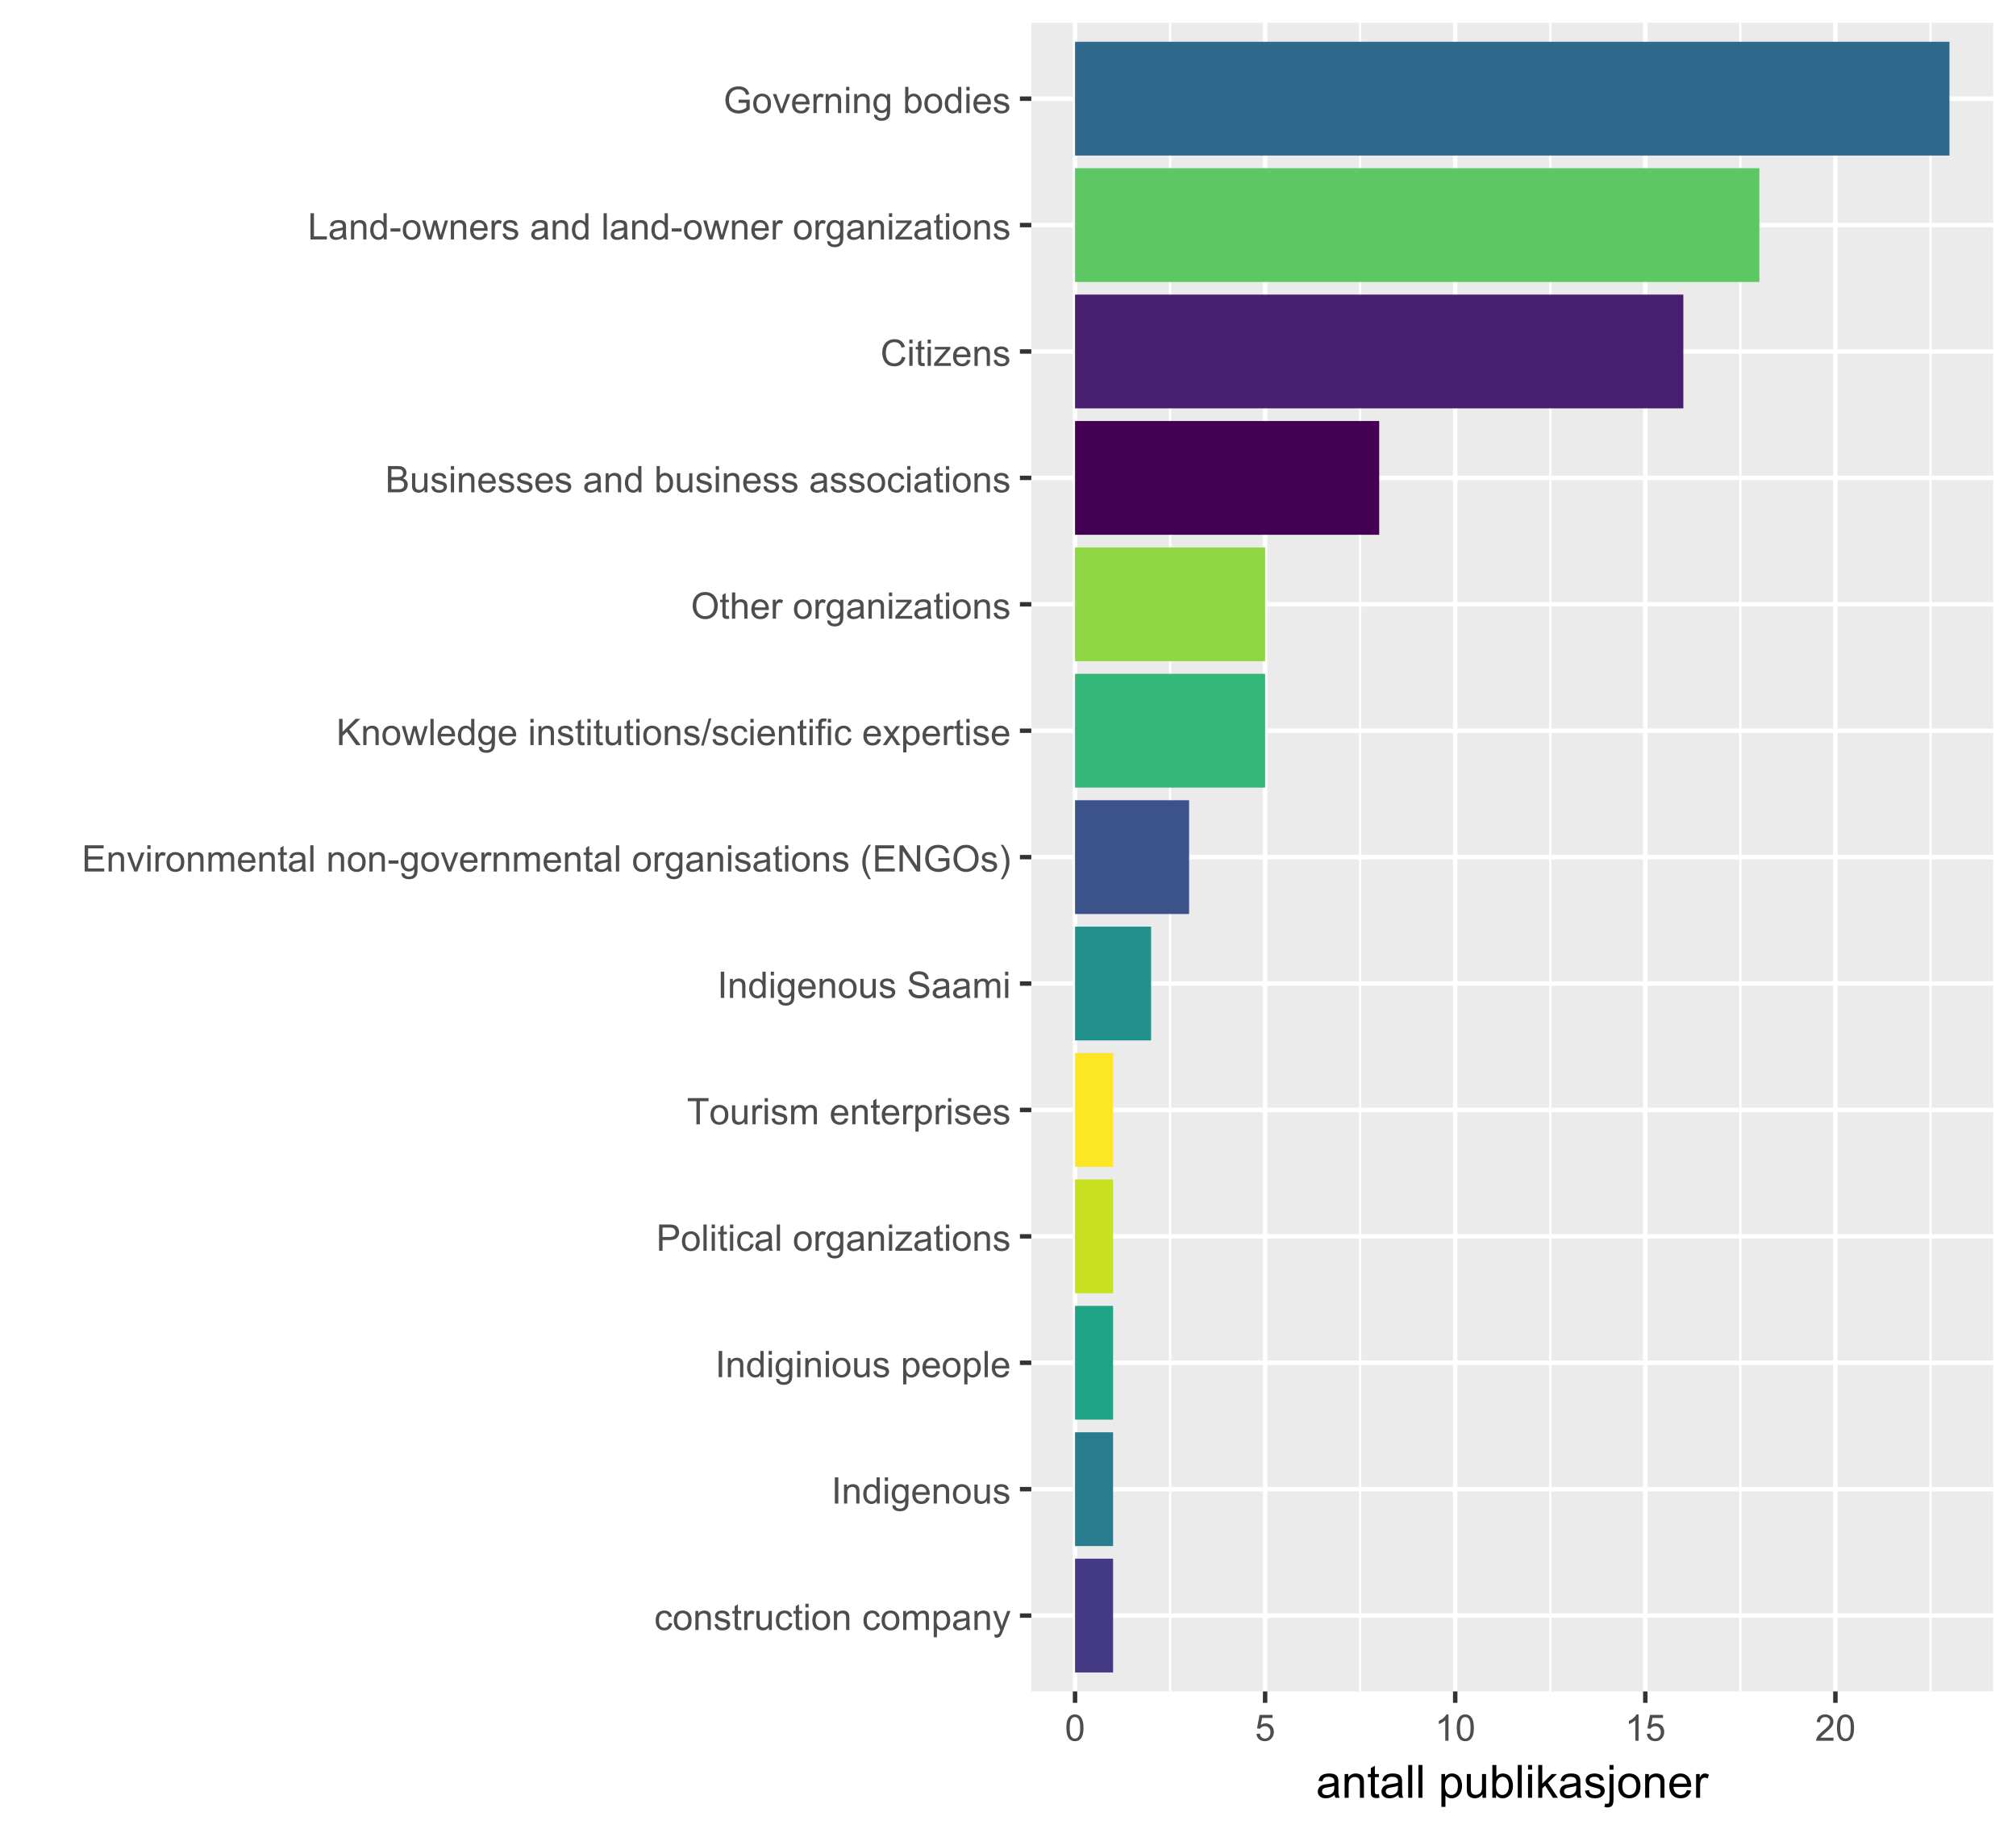 <?xml version="1.0" encoding="UTF-8"?>
<svg xmlns="http://www.w3.org/2000/svg" xmlns:xlink="http://www.w3.org/1999/xlink" width="792" height="720" viewBox="0 0 792 720">
<defs>
<g>
<g id="glyph-0-0">
<path d="M 5.82 -2.734 L 7.066 -2.574 C 6.93 -1.715 6.582 -1.043 6.023 -0.559 C 5.461 -0.074 4.773 0.168 3.957 0.168 C 2.938 0.168 2.113 -0.164 1.492 -0.832 C 0.871 -1.5 0.562 -2.457 0.562 -3.707 C 0.562 -4.512 0.695 -5.219 0.965 -5.82 C 1.23 -6.426 1.637 -6.879 2.184 -7.184 C 2.73 -7.484 3.324 -7.637 3.965 -7.637 C 4.777 -7.637 5.441 -7.43 5.957 -7.02 C 6.473 -6.609 6.801 -6.027 6.945 -5.273 L 5.715 -5.082 C 5.598 -5.586 5.391 -5.961 5.094 -6.215 C 4.797 -6.469 4.438 -6.594 4.016 -6.594 C 3.379 -6.594 2.859 -6.367 2.461 -5.91 C 2.062 -5.453 1.863 -4.73 1.863 -3.742 C 1.863 -2.738 2.055 -2.008 2.441 -1.555 C 2.824 -1.098 3.324 -0.871 3.945 -0.871 C 4.441 -0.871 4.855 -1.023 5.188 -1.328 C 5.523 -1.633 5.734 -2.102 5.82 -2.734 Z M 5.82 -2.734 "/>
</g>
<g id="glyph-0-1">
<path d="M 0.477 -3.734 C 0.477 -5.117 0.863 -6.141 1.633 -6.805 C 2.273 -7.359 3.055 -7.637 3.98 -7.637 C 5.008 -7.637 5.844 -7.301 6.496 -6.625 C 7.148 -5.953 7.473 -5.023 7.473 -3.84 C 7.473 -2.879 7.328 -2.121 7.043 -1.57 C 6.754 -1.02 6.332 -0.594 5.781 -0.289 C 5.23 0.016 4.633 0.168 3.98 0.168 C 2.934 0.168 2.09 -0.168 1.445 -0.836 C 0.801 -1.508 0.477 -2.473 0.477 -3.734 M 1.777 -3.734 C 1.777 -2.777 1.988 -2.062 2.406 -1.586 C 2.82 -1.109 3.348 -0.871 3.98 -0.871 C 4.609 -0.871 5.129 -1.109 5.547 -1.59 C 5.965 -2.066 6.172 -2.797 6.172 -3.777 C 6.172 -4.699 5.965 -5.398 5.543 -5.875 C 5.125 -6.352 4.602 -6.59 3.98 -6.59 C 3.348 -6.59 2.82 -6.352 2.406 -5.879 C 1.988 -5.406 1.777 -4.691 1.777 -3.734 Z M 1.777 -3.734 "/>
</g>
<g id="glyph-0-2">
<path d="M 0.949 0 L 0.949 -7.469 L 2.09 -7.469 L 2.09 -6.406 C 2.637 -7.227 3.43 -7.637 4.465 -7.637 C 4.914 -7.637 5.328 -7.555 5.707 -7.395 C 6.082 -7.23 6.367 -7.02 6.555 -6.758 C 6.742 -6.496 6.871 -6.184 6.945 -5.82 C 6.992 -5.586 7.016 -5.176 7.016 -4.59 L 7.016 0 L 5.75 0 L 5.75 -4.543 C 5.75 -5.059 5.703 -5.441 5.605 -5.699 C 5.504 -5.953 5.332 -6.156 5.078 -6.312 C 4.828 -6.461 4.535 -6.539 4.199 -6.539 C 3.66 -6.539 3.191 -6.367 2.801 -6.027 C 2.41 -5.684 2.215 -5.035 2.215 -4.078 L 2.215 0 Z M 0.949 0 "/>
</g>
<g id="glyph-0-3">
<path d="M 0.441 -2.23 L 1.695 -2.426 C 1.766 -1.926 1.961 -1.539 2.281 -1.273 C 2.602 -1.004 3.051 -0.871 3.629 -0.871 C 4.211 -0.871 4.641 -0.988 4.922 -1.227 C 5.203 -1.465 5.344 -1.742 5.344 -2.059 C 5.344 -2.348 5.219 -2.57 4.973 -2.734 C 4.797 -2.848 4.367 -2.992 3.676 -3.164 C 2.75 -3.398 2.105 -3.602 1.746 -3.773 C 1.391 -3.941 1.117 -4.18 0.93 -4.484 C 0.746 -4.785 0.652 -5.117 0.652 -5.484 C 0.652 -5.816 0.73 -6.125 0.883 -6.41 C 1.035 -6.691 1.242 -6.93 1.504 -7.117 C 1.703 -7.262 1.969 -7.383 2.309 -7.484 C 2.648 -7.586 3.016 -7.637 3.402 -7.637 C 3.988 -7.637 4.504 -7.551 4.945 -7.383 C 5.391 -7.215 5.715 -6.984 5.926 -6.695 C 6.137 -6.41 6.285 -6.023 6.363 -5.539 L 5.125 -5.371 C 5.07 -5.758 4.906 -6.055 4.637 -6.273 C 4.367 -6.488 3.988 -6.594 3.496 -6.594 C 2.914 -6.594 2.5 -6.5 2.25 -6.309 C 2 -6.113 1.879 -5.891 1.879 -5.633 C 1.879 -5.469 1.93 -5.32 2.031 -5.188 C 2.137 -5.055 2.297 -4.941 2.516 -4.852 C 2.645 -4.805 3.016 -4.695 3.637 -4.527 C 4.531 -4.289 5.156 -4.094 5.508 -3.941 C 5.863 -3.789 6.141 -3.566 6.344 -3.277 C 6.543 -2.984 6.645 -2.625 6.645 -2.195 C 6.645 -1.773 6.52 -1.375 6.273 -1 C 6.027 -0.629 5.676 -0.34 5.211 -0.137 C 4.746 0.066 4.223 0.168 3.637 0.168 C 2.664 0.168 1.926 -0.031 1.418 -0.438 C 0.91 -0.84 0.582 -1.438 0.441 -2.23 Z M 0.441 -2.23 "/>
</g>
<g id="glyph-0-4">
<path d="M 3.711 -1.133 L 3.895 -0.016 C 3.539 0.062 3.219 0.098 2.938 0.098 C 2.48 0.098 2.125 0.027 1.871 -0.121 C 1.617 -0.266 1.438 -0.457 1.336 -0.691 C 1.234 -0.93 1.18 -1.426 1.18 -2.188 L 1.18 -6.484 L 0.254 -6.484 L 0.254 -7.469 L 1.18 -7.469 L 1.18 -9.316 L 2.441 -10.074 L 2.441 -7.469 L 3.711 -7.469 L 3.711 -6.484 L 2.441 -6.484 L 2.441 -2.117 C 2.441 -1.754 2.461 -1.523 2.508 -1.422 C 2.551 -1.316 2.625 -1.234 2.727 -1.176 C 2.824 -1.113 2.969 -1.082 3.156 -1.082 C 3.297 -1.082 3.484 -1.098 3.711 -1.133 Z M 3.711 -1.133 "/>
</g>
<g id="glyph-0-5">
<path d="M 0.934 0 L 0.934 -7.469 L 2.074 -7.469 L 2.074 -6.336 C 2.363 -6.863 2.633 -7.215 2.879 -7.383 C 3.125 -7.551 3.395 -7.637 3.691 -7.637 C 4.117 -7.637 4.551 -7.5 4.992 -7.227 L 4.555 -6.055 C 4.246 -6.238 3.938 -6.328 3.629 -6.328 C 3.352 -6.328 3.102 -6.246 2.883 -6.078 C 2.664 -5.91 2.504 -5.68 2.41 -5.387 C 2.27 -4.938 2.199 -4.445 2.199 -3.91 L 2.199 0 Z M 0.934 0 "/>
</g>
<g id="glyph-0-6">
<path d="M 5.844 0 L 5.844 -1.098 C 5.262 -0.254 4.473 0.168 3.473 0.168 C 3.031 0.168 2.621 0.086 2.238 -0.086 C 1.855 -0.254 1.574 -0.465 1.391 -0.719 C 1.203 -0.977 1.074 -1.289 1 -1.66 C 0.945 -1.906 0.922 -2.301 0.922 -2.84 L 0.922 -7.469 L 2.188 -7.469 L 2.188 -3.324 C 2.188 -2.664 2.211 -2.219 2.266 -1.988 C 2.344 -1.656 2.512 -1.395 2.77 -1.207 C 3.027 -1.016 3.348 -0.922 3.727 -0.922 C 4.105 -0.922 4.461 -1.02 4.797 -1.211 C 5.129 -1.406 5.363 -1.672 5.5 -2.008 C 5.641 -2.344 5.711 -2.828 5.711 -3.465 L 5.711 -7.469 L 6.977 -7.469 L 6.977 0 Z M 5.844 0 "/>
</g>
<g id="glyph-0-7">
<path d="M 0.957 -8.852 L 0.957 -10.309 L 2.223 -10.309 L 2.223 -8.852 L 0.957 -8.852 M 0.957 0 L 0.957 -7.469 L 2.223 -7.469 L 2.223 0 Z M 0.957 0 "/>
</g>
<g id="glyph-0-8">
</g>
<g id="glyph-0-9">
<path d="M 0.949 0 L 0.949 -7.469 L 2.082 -7.469 L 2.082 -6.418 C 2.316 -6.785 2.629 -7.078 3.016 -7.301 C 3.406 -7.523 3.848 -7.637 4.344 -7.637 C 4.898 -7.637 5.352 -7.52 5.707 -7.293 C 6.059 -7.062 6.309 -6.742 6.453 -6.328 C 7.047 -7.199 7.812 -7.637 8.762 -7.637 C 9.5 -7.637 10.07 -7.43 10.469 -7.02 C 10.867 -6.609 11.066 -5.98 11.066 -5.125 L 11.066 0 L 9.809 0 L 9.809 -4.703 C 9.809 -5.211 9.766 -5.574 9.688 -5.797 C 9.602 -6.02 9.453 -6.199 9.238 -6.336 C 9.023 -6.473 8.77 -6.539 8.48 -6.539 C 7.953 -6.539 7.52 -6.363 7.172 -6.016 C 6.824 -5.664 6.652 -5.105 6.652 -4.34 L 6.652 0 L 5.387 0 L 5.387 -4.852 C 5.387 -5.414 5.281 -5.836 5.078 -6.117 C 4.871 -6.398 4.531 -6.539 4.062 -6.539 C 3.707 -6.539 3.379 -6.445 3.078 -6.258 C 2.773 -6.07 2.555 -5.797 2.418 -5.434 C 2.281 -5.074 2.215 -4.555 2.215 -3.875 L 2.215 0 Z M 0.949 0 "/>
</g>
<g id="glyph-0-10">
<path d="M 0.949 2.863 L 0.949 -7.469 L 2.102 -7.469 L 2.102 -6.496 C 2.375 -6.875 2.68 -7.16 3.023 -7.352 C 3.367 -7.539 3.781 -7.637 4.27 -7.637 C 4.906 -7.637 5.469 -7.473 5.957 -7.145 C 6.441 -6.816 6.812 -6.352 7.059 -5.754 C 7.309 -5.156 7.434 -4.504 7.434 -3.789 C 7.434 -3.027 7.297 -2.336 7.02 -1.727 C 6.746 -1.113 6.348 -0.645 5.824 -0.32 C 5.301 0.004 4.754 0.168 4.176 0.168 C 3.754 0.168 3.375 0.078 3.039 -0.098 C 2.707 -0.277 2.43 -0.5 2.215 -0.773 L 2.215 2.863 L 0.949 2.863 M 2.094 -3.691 C 2.094 -2.73 2.289 -2.02 2.68 -1.562 C 3.066 -1.102 3.539 -0.871 4.094 -0.871 C 4.656 -0.871 5.137 -1.109 5.539 -1.586 C 5.938 -2.062 6.137 -2.797 6.137 -3.797 C 6.137 -4.75 5.941 -5.461 5.551 -5.934 C 5.16 -6.406 4.691 -6.645 4.148 -6.645 C 3.609 -6.645 3.133 -6.391 2.719 -5.891 C 2.305 -5.383 2.094 -4.652 2.094 -3.691 Z M 2.094 -3.691 "/>
</g>
<g id="glyph-0-11">
<path d="M 5.82 -0.922 C 5.352 -0.523 4.902 -0.242 4.469 -0.078 C 4.035 0.086 3.57 0.168 3.074 0.168 C 2.254 0.168 1.621 -0.031 1.18 -0.434 C 0.742 -0.832 0.52 -1.344 0.52 -1.969 C 0.52 -2.336 0.602 -2.668 0.77 -2.969 C 0.938 -3.273 1.152 -3.516 1.422 -3.699 C 1.691 -3.883 1.996 -4.02 2.336 -4.113 C 2.582 -4.18 2.957 -4.242 3.461 -4.305 C 4.48 -4.426 5.234 -4.57 5.715 -4.738 C 5.723 -4.914 5.723 -5.023 5.723 -5.07 C 5.723 -5.586 5.605 -5.949 5.363 -6.16 C 5.043 -6.445 4.562 -6.59 3.922 -6.59 C 3.328 -6.59 2.887 -6.484 2.605 -6.273 C 2.32 -6.066 2.113 -5.699 1.977 -5.168 L 0.738 -5.336 C 0.852 -5.867 1.035 -6.293 1.293 -6.621 C 1.551 -6.945 1.926 -7.195 2.41 -7.371 C 2.898 -7.547 3.465 -7.637 4.105 -7.637 C 4.742 -7.637 5.262 -7.562 5.66 -7.41 C 6.059 -7.262 6.352 -7.07 6.539 -6.844 C 6.727 -6.617 6.859 -6.332 6.934 -5.984 C 6.977 -5.77 6.996 -5.379 6.996 -4.816 L 6.996 -3.129 C 6.996 -1.953 7.023 -1.207 7.078 -0.898 C 7.129 -0.586 7.238 -0.285 7.398 0 L 6.074 0 C 5.945 -0.262 5.859 -0.57 5.82 -0.922 M 5.715 -3.746 C 5.258 -3.559 4.566 -3.402 3.648 -3.27 C 3.129 -3.195 2.762 -3.109 2.547 -3.016 C 2.328 -2.922 2.164 -2.785 2.047 -2.605 C 1.93 -2.426 1.871 -2.223 1.871 -2.004 C 1.871 -1.668 1.996 -1.387 2.254 -1.16 C 2.508 -0.934 2.883 -0.824 3.375 -0.824 C 3.863 -0.824 4.297 -0.93 4.676 -1.141 C 5.055 -1.355 5.336 -1.648 5.512 -2.02 C 5.648 -2.305 5.715 -2.727 5.715 -3.285 Z M 5.715 -3.746 "/>
</g>
<g id="glyph-0-12">
<path d="M 0.895 2.875 L 0.754 1.688 C 1.027 1.762 1.27 1.801 1.477 1.801 C 1.758 1.801 1.984 1.754 2.152 1.66 C 2.32 1.566 2.457 1.434 2.566 1.266 C 2.645 1.141 2.773 0.824 2.953 0.324 C 2.977 0.254 3.016 0.148 3.066 0.016 L 0.23 -7.469 L 1.598 -7.469 L 3.148 -3.145 C 3.352 -2.594 3.531 -2.02 3.691 -1.414 C 3.836 -1.996 4.012 -2.562 4.211 -3.113 L 5.809 -7.469 L 7.074 -7.469 L 4.234 0.125 C 3.93 0.945 3.691 1.512 3.523 1.82 C 3.297 2.238 3.039 2.543 2.75 2.738 C 2.457 2.934 2.113 3.031 1.707 3.031 C 1.465 3.031 1.191 2.98 0.895 2.875 Z M 0.895 2.875 "/>
</g>
<g id="glyph-0-13">
<path d="M 1.344 0 L 1.344 -10.309 L 2.707 -10.309 L 2.707 0 Z M 1.344 0 "/>
</g>
<g id="glyph-0-14">
<path d="M 5.793 0 L 5.793 -0.941 C 5.32 -0.203 4.625 0.168 3.707 0.168 C 3.109 0.168 2.562 0.004 2.062 -0.324 C 1.562 -0.652 1.18 -1.109 0.902 -1.699 C 0.629 -2.285 0.492 -2.961 0.492 -3.727 C 0.492 -4.473 0.617 -5.148 0.863 -5.754 C 1.113 -6.363 1.484 -6.828 1.984 -7.152 C 2.48 -7.473 3.035 -7.637 3.648 -7.637 C 4.098 -7.637 4.5 -7.539 4.852 -7.352 C 5.203 -7.16 5.488 -6.914 5.711 -6.609 L 5.711 -10.309 L 6.969 -10.309 L 6.969 0 L 5.793 0 M 1.793 -3.727 C 1.793 -2.77 1.996 -2.055 2.398 -1.582 C 2.801 -1.109 3.277 -0.871 3.824 -0.871 C 4.379 -0.871 4.848 -1.098 5.234 -1.551 C 5.621 -2.004 5.816 -2.691 5.816 -3.621 C 5.816 -4.645 5.617 -5.395 5.223 -5.871 C 4.832 -6.348 4.344 -6.59 3.77 -6.59 C 3.207 -6.59 2.734 -6.359 2.359 -5.898 C 1.98 -5.441 1.793 -4.715 1.793 -3.727 Z M 1.793 -3.727 "/>
</g>
<g id="glyph-0-15">
<path d="M 0.719 0.617 L 1.949 0.801 C 2 1.18 2.141 1.457 2.375 1.633 C 2.691 1.867 3.121 1.984 3.664 1.984 C 4.25 1.984 4.703 1.867 5.02 1.633 C 5.34 1.398 5.555 1.07 5.668 0.648 C 5.734 0.391 5.762 -0.152 5.758 -0.977 C 5.207 -0.324 4.516 0 3.691 0 C 2.664 0 1.871 -0.371 1.309 -1.109 C 0.746 -1.852 0.465 -2.738 0.465 -3.777 C 0.465 -4.488 0.594 -5.145 0.852 -5.75 C 1.109 -6.352 1.48 -6.816 1.973 -7.145 C 2.461 -7.473 3.039 -7.637 3.699 -7.637 C 4.578 -7.637 5.305 -7.281 5.879 -6.566 L 5.879 -7.469 L 7.047 -7.469 L 7.047 -1.012 C 7.047 0.148 6.926 0.973 6.691 1.461 C 6.453 1.945 6.078 2.328 5.566 2.609 C 5.051 2.891 4.422 3.031 3.672 3.031 C 2.781 3.031 2.059 2.828 1.512 2.43 C 0.965 2.027 0.699 1.426 0.719 0.617 M 1.766 -3.867 C 1.766 -2.887 1.961 -2.172 2.348 -1.723 C 2.738 -1.273 3.227 -1.047 3.812 -1.047 C 4.391 -1.047 4.879 -1.27 5.273 -1.719 C 5.668 -2.168 5.863 -2.867 5.863 -3.824 C 5.863 -4.738 5.66 -5.43 5.258 -5.891 C 4.852 -6.355 4.363 -6.59 3.789 -6.59 C 3.227 -6.59 2.75 -6.359 2.355 -5.902 C 1.961 -5.445 1.766 -4.766 1.766 -3.867 Z M 1.766 -3.867 "/>
</g>
<g id="glyph-0-16">
<path d="M 6.062 -2.406 L 7.367 -2.242 C 7.164 -1.48 6.781 -0.887 6.223 -0.465 C 5.664 -0.043 4.953 0.168 4.086 0.168 C 2.992 0.168 2.125 -0.168 1.488 -0.84 C 0.848 -1.512 0.527 -2.457 0.527 -3.672 C 0.527 -4.926 0.852 -5.902 1.496 -6.594 C 2.145 -7.289 2.984 -7.637 4.016 -7.637 C 5.012 -7.637 5.828 -7.297 6.461 -6.617 C 7.094 -5.938 7.41 -4.98 7.41 -3.746 C 7.41 -3.672 7.41 -3.559 7.402 -3.41 L 1.836 -3.41 C 1.883 -2.59 2.113 -1.961 2.531 -1.527 C 2.949 -1.09 3.469 -0.871 4.094 -0.871 C 4.555 -0.871 4.953 -0.992 5.281 -1.238 C 5.609 -1.48 5.867 -1.871 6.062 -2.406 M 1.906 -4.449 L 6.074 -4.449 C 6.02 -5.078 5.859 -5.551 5.598 -5.863 C 5.195 -6.352 4.672 -6.594 4.027 -6.594 C 3.449 -6.594 2.957 -6.402 2.562 -6.012 C 2.168 -5.621 1.949 -5.102 1.906 -4.449 Z M 1.906 -4.449 "/>
</g>
<g id="glyph-0-17">
<path d="M 0.922 0 L 0.922 -10.309 L 2.188 -10.309 L 2.188 0 Z M 0.922 0 "/>
</g>
<g id="glyph-0-18">
<path d="M 1.109 0 L 1.109 -10.309 L 5 -10.309 C 5.684 -10.309 6.207 -10.273 6.566 -10.211 C 7.074 -10.125 7.496 -9.965 7.84 -9.727 C 8.184 -9.492 8.457 -9.16 8.664 -8.734 C 8.875 -8.305 8.98 -7.836 8.98 -7.328 C 8.98 -6.449 8.699 -5.707 8.141 -5.102 C 7.586 -4.492 6.578 -4.191 5.117 -4.191 L 2.477 -4.191 L 2.477 0 L 1.109 0 M 2.477 -5.406 L 5.141 -5.406 C 6.02 -5.406 6.648 -5.57 7.016 -5.898 C 7.387 -6.227 7.574 -6.688 7.574 -7.285 C 7.574 -7.715 7.465 -8.086 7.246 -8.391 C 7.027 -8.699 6.742 -8.902 6.383 -9 C 6.156 -9.062 5.73 -9.09 5.113 -9.09 L 2.477 -9.09 Z M 2.477 -5.406 "/>
</g>
<g id="glyph-0-19">
<path d="M 0.281 0 L 0.281 -1.027 L 5.035 -6.484 C 4.496 -6.453 4.02 -6.441 3.605 -6.441 L 0.562 -6.441 L 0.562 -7.469 L 6.664 -7.469 L 6.664 -6.629 L 2.621 -1.891 L 1.844 -1.027 C 2.41 -1.07 2.941 -1.09 3.438 -1.09 L 6.891 -1.09 L 6.891 0 Z M 0.281 0 "/>
</g>
<g id="glyph-0-20">
<path d="M 3.734 0 L 3.734 -9.09 L 0.336 -9.09 L 0.336 -10.309 L 8.508 -10.309 L 8.508 -9.09 L 5.098 -9.09 L 5.098 0 Z M 3.734 0 "/>
</g>
<g id="glyph-0-21">
<path d="M 0.648 -3.312 L 1.934 -3.426 C 1.996 -2.91 2.137 -2.484 2.359 -2.156 C 2.582 -1.824 2.926 -1.559 3.395 -1.352 C 3.863 -1.148 4.391 -1.047 4.977 -1.047 C 5.5 -1.047 5.957 -1.125 6.355 -1.281 C 6.754 -1.434 7.051 -1.645 7.246 -1.914 C 7.441 -2.184 7.539 -2.48 7.539 -2.797 C 7.539 -3.121 7.445 -3.402 7.258 -3.645 C 7.07 -3.887 6.758 -4.09 6.328 -4.254 C 6.051 -4.363 5.441 -4.527 4.492 -4.758 C 3.547 -4.984 2.883 -5.199 2.504 -5.398 C 2.012 -5.656 1.645 -5.977 1.402 -6.359 C 1.16 -6.742 1.039 -7.168 1.039 -7.645 C 1.039 -8.164 1.188 -8.648 1.484 -9.102 C 1.777 -9.555 2.211 -9.898 2.777 -10.133 C 3.344 -10.367 3.977 -10.484 4.668 -10.484 C 5.434 -10.484 6.105 -10.359 6.691 -10.113 C 7.273 -9.867 7.723 -9.508 8.035 -9.027 C 8.352 -8.551 8.52 -8.008 8.543 -7.402 L 7.234 -7.305 C 7.164 -7.957 6.926 -8.449 6.523 -8.781 C 6.117 -9.113 5.516 -9.281 4.727 -9.281 C 3.898 -9.281 3.297 -9.129 2.922 -8.828 C 2.543 -8.523 2.355 -8.16 2.355 -7.734 C 2.355 -7.363 2.488 -7.059 2.758 -6.82 C 3.02 -6.582 3.703 -6.336 4.812 -6.086 C 5.922 -5.836 6.684 -5.617 7.094 -5.43 C 7.695 -5.152 8.137 -4.801 8.422 -4.375 C 8.711 -3.953 8.852 -3.465 8.852 -2.91 C 8.852 -2.363 8.695 -1.844 8.383 -1.359 C 8.066 -0.875 7.617 -0.496 7.027 -0.227 C 6.438 0.039 5.777 0.176 5.043 0.176 C 4.109 0.176 3.328 0.039 2.695 -0.23 C 2.066 -0.504 1.57 -0.914 1.211 -1.461 C 0.855 -2.004 0.664 -2.621 0.648 -3.312 Z M 0.648 -3.312 "/>
</g>
<g id="glyph-0-22">
<path d="M 1.141 0 L 1.141 -10.309 L 8.594 -10.309 L 8.594 -9.09 L 2.504 -9.09 L 2.504 -5.934 L 8.207 -5.934 L 8.207 -4.727 L 2.504 -4.727 L 2.504 -1.215 L 8.832 -1.215 L 8.832 0 Z M 1.141 0 "/>
</g>
<g id="glyph-0-23">
<path d="M 3.023 0 L 0.184 -7.469 L 1.52 -7.469 L 3.121 -2.996 C 3.297 -2.512 3.453 -2.012 3.602 -1.492 C 3.711 -1.883 3.871 -2.359 4.07 -2.91 L 5.73 -7.469 L 7.031 -7.469 L 4.203 0 Z M 3.023 0 "/>
</g>
<g id="glyph-0-24">
<path d="M 0.457 -3.094 L 0.457 -4.367 L 4.344 -4.367 L 4.344 -3.094 Z M 0.457 -3.094 "/>
</g>
<g id="glyph-0-25">
<path d="M 3.367 3.031 C 2.668 2.148 2.078 1.117 1.598 -0.062 C 1.113 -1.246 0.871 -2.469 0.871 -3.734 C 0.871 -4.848 1.051 -5.918 1.414 -6.941 C 1.836 -8.125 2.488 -9.309 3.367 -10.484 L 4.273 -10.484 C 3.707 -9.508 3.332 -8.812 3.148 -8.395 C 2.863 -7.75 2.641 -7.074 2.477 -6.371 C 2.273 -5.492 2.172 -4.613 2.172 -3.727 C 2.172 -1.473 2.875 0.781 4.273 3.031 Z M 3.367 3.031 "/>
</g>
<g id="glyph-0-26">
<path d="M 1.098 0 L 1.098 -10.309 L 2.496 -10.309 L 7.91 -2.215 L 7.91 -10.309 L 9.219 -10.309 L 9.219 0 L 7.82 0 L 2.406 -8.102 L 2.406 0 Z M 1.098 0 "/>
</g>
<g id="glyph-0-27">
<path d="M 5.934 -4.043 L 5.934 -5.254 L 10.301 -5.258 L 10.301 -1.434 C 9.629 -0.898 8.938 -0.496 8.227 -0.227 C 7.516 0.039 6.781 0.176 6.031 0.176 C 5.02 0.176 4.102 -0.043 3.273 -0.477 C 2.445 -0.906 1.82 -1.535 1.398 -2.355 C 0.977 -3.176 0.766 -4.094 0.766 -5.105 C 0.766 -6.109 0.977 -7.043 1.395 -7.914 C 1.816 -8.781 2.418 -9.43 3.207 -9.852 C 3.992 -10.273 4.902 -10.484 5.926 -10.484 C 6.672 -10.484 7.348 -10.363 7.949 -10.121 C 8.551 -9.879 9.023 -9.543 9.367 -9.113 C 9.707 -8.68 9.969 -8.117 10.145 -7.426 L 8.914 -7.086 C 8.762 -7.613 8.57 -8.023 8.34 -8.324 C 8.109 -8.625 7.781 -8.863 7.355 -9.047 C 6.93 -9.227 6.453 -9.316 5.934 -9.316 C 5.312 -9.316 4.773 -9.223 4.316 -9.031 C 3.863 -8.844 3.496 -8.594 3.219 -8.281 C 2.938 -7.973 2.723 -7.633 2.566 -7.262 C 2.305 -6.625 2.172 -5.934 2.172 -5.188 C 2.172 -4.27 2.332 -3.5 2.648 -2.883 C 2.965 -2.266 3.426 -1.805 4.027 -1.504 C 4.633 -1.203 5.277 -1.055 5.957 -1.055 C 6.547 -1.055 7.121 -1.168 7.684 -1.395 C 8.246 -1.621 8.676 -1.867 8.965 -2.125 L 8.965 -4.043 Z M 5.934 -4.043 "/>
</g>
<g id="glyph-0-28">
<path d="M 0.695 -5.02 C 0.695 -6.73 1.156 -8.07 2.074 -9.039 C 2.992 -10.008 4.18 -10.492 5.633 -10.492 C 6.582 -10.492 7.441 -10.262 8.207 -9.809 C 8.969 -9.355 9.551 -8.719 9.953 -7.906 C 10.352 -7.094 10.555 -6.172 10.555 -5.141 C 10.555 -4.094 10.344 -3.16 9.922 -2.336 C 9.5 -1.508 8.902 -0.883 8.129 -0.461 C 7.355 -0.035 6.52 0.176 5.625 0.176 C 4.656 0.176 3.789 -0.059 3.023 -0.527 C 2.258 -0.996 1.68 -1.637 1.285 -2.445 C 0.895 -3.258 0.695 -4.117 0.695 -5.02 M 2.102 -5 C 2.102 -3.758 2.438 -2.777 3.105 -2.062 C 3.773 -1.348 4.609 -0.992 5.617 -0.992 C 6.645 -0.992 7.488 -1.352 8.152 -2.074 C 8.816 -2.797 9.148 -3.82 9.148 -5.148 C 9.148 -5.984 9.004 -6.719 8.723 -7.344 C 8.438 -7.969 8.023 -8.453 7.477 -8.801 C 6.93 -9.145 6.32 -9.316 5.641 -9.316 C 4.672 -9.316 3.844 -8.984 3.148 -8.32 C 2.449 -7.656 2.102 -6.551 2.102 -5 Z M 2.102 -5 "/>
</g>
<g id="glyph-0-29">
<path d="M 1.777 3.031 L 0.871 3.031 C 2.273 0.781 2.973 -1.473 2.973 -3.727 C 2.973 -4.609 2.875 -5.48 2.672 -6.348 C 2.512 -7.051 2.289 -7.727 2.004 -8.375 C 1.82 -8.797 1.445 -9.5 0.871 -10.484 L 1.777 -10.484 C 2.66 -9.309 3.312 -8.125 3.734 -6.941 C 4.094 -5.918 4.273 -4.848 4.273 -3.734 C 4.273 -2.469 4.031 -1.246 3.547 -0.062 C 3.062 1.117 2.473 2.148 1.777 3.031 Z M 1.777 3.031 "/>
</g>
<g id="glyph-0-30">
<path d="M 1.055 0 L 1.055 -10.309 L 2.418 -10.309 L 2.418 -5.195 L 7.539 -10.309 L 9.387 -10.309 L 5.062 -6.133 L 9.578 0 L 7.777 0 L 4.105 -5.219 L 2.418 -3.57 L 2.418 0 Z M 1.055 0 "/>
</g>
<g id="glyph-0-31">
<path d="M 2.328 0 L 0.043 -7.469 L 1.352 -7.469 L 2.539 -3.156 L 2.98 -1.555 C 3 -1.633 3.129 -2.148 3.367 -3.094 L 4.555 -7.469 L 5.855 -7.469 L 6.977 -3.137 L 7.348 -1.707 L 7.777 -3.148 L 9.055 -7.469 L 10.285 -7.469 L 7.953 0 L 6.637 0 L 5.449 -4.473 L 5.16 -5.746 L 3.648 0 Z M 2.328 0 "/>
</g>
<g id="glyph-0-32">
<path d="M 0 0.176 L 2.988 -10.484 L 4 -10.484 L 1.02 0.176 Z M 0 0.176 "/>
</g>
<g id="glyph-0-33">
<path d="M 1.25 0 L 1.25 -6.484 L 0.133 -6.484 L 0.133 -7.469 L 1.25 -7.469 L 1.25 -8.262 C 1.25 -8.762 1.297 -9.137 1.387 -9.379 C 1.508 -9.707 1.723 -9.973 2.027 -10.18 C 2.336 -10.383 2.766 -10.484 3.32 -10.484 C 3.676 -10.484 4.07 -10.441 4.5 -10.355 L 4.309 -9.254 C 4.047 -9.301 3.801 -9.324 3.566 -9.324 C 3.18 -9.324 2.91 -9.242 2.75 -9.078 C 2.59 -8.914 2.512 -8.605 2.512 -8.156 L 2.512 -7.469 L 3.965 -7.469 L 3.965 -6.484 L 2.512 -6.484 L 2.512 0 Z M 1.25 0 "/>
</g>
<g id="glyph-0-34">
<path d="M 0.105 0 L 2.832 -3.883 L 0.309 -7.469 L 1.891 -7.469 L 3.039 -5.715 C 3.254 -5.383 3.426 -5.105 3.559 -4.879 C 3.766 -5.188 3.953 -5.465 4.129 -5.703 L 5.387 -7.469 L 6.898 -7.469 L 4.316 -3.953 L 7.094 0 L 5.539 0 L 4.008 -2.32 L 3.602 -2.945 L 1.637 0 Z M 0.105 0 "/>
</g>
<g id="glyph-0-35">
<path d="M 0.949 0 L 0.949 -10.309 L 2.215 -10.309 L 2.215 -6.609 C 2.805 -7.293 3.551 -7.637 4.449 -7.637 C 5.004 -7.637 5.484 -7.527 5.891 -7.309 C 6.301 -7.09 6.594 -6.789 6.766 -6.406 C 6.945 -6.02 7.031 -5.465 7.031 -4.73 L 7.031 0 L 5.766 0 L 5.766 -4.73 C 5.766 -5.363 5.629 -5.824 5.355 -6.113 C 5.078 -6.402 4.691 -6.547 4.191 -6.547 C 3.816 -6.547 3.461 -6.449 3.133 -6.254 C 2.801 -6.059 2.566 -5.797 2.426 -5.465 C 2.285 -5.129 2.215 -4.672 2.215 -4.086 L 2.215 0 Z M 0.949 0 "/>
</g>
<g id="glyph-0-36">
<path d="M 1.055 0 L 1.055 -10.309 L 4.922 -10.309 C 5.711 -10.309 6.34 -10.203 6.816 -9.996 C 7.293 -9.785 7.664 -9.465 7.934 -9.031 C 8.203 -8.598 8.34 -8.145 8.34 -7.672 C 8.34 -7.23 8.219 -6.816 7.98 -6.426 C 7.742 -6.039 7.379 -5.723 6.898 -5.484 C 7.52 -5.301 8 -4.988 8.336 -4.551 C 8.672 -4.109 8.84 -3.59 8.84 -2.988 C 8.84 -2.504 8.734 -2.055 8.531 -1.641 C 8.328 -1.227 8.078 -0.906 7.777 -0.684 C 7.477 -0.457 7.102 -0.285 6.648 -0.172 C 6.195 -0.059 5.641 0 4.984 0 L 1.055 0 M 2.418 -5.977 L 4.648 -5.977 C 5.254 -5.977 5.688 -6.016 5.949 -6.098 C 6.297 -6.199 6.555 -6.371 6.734 -6.609 C 6.906 -6.848 6.996 -7.148 6.996 -7.508 C 6.996 -7.852 6.914 -8.152 6.75 -8.414 C 6.586 -8.672 6.352 -8.852 6.047 -8.945 C 5.742 -9.043 5.219 -9.09 4.48 -9.09 L 2.418 -9.09 L 2.418 -5.977 M 2.418 -1.215 L 4.984 -1.215 C 5.426 -1.215 5.734 -1.234 5.914 -1.266 C 6.227 -1.32 6.488 -1.414 6.699 -1.547 C 6.91 -1.68 7.086 -1.867 7.223 -2.121 C 7.355 -2.371 7.426 -2.66 7.426 -2.988 C 7.426 -3.371 7.328 -3.707 7.129 -3.992 C 6.934 -4.273 6.66 -4.473 6.312 -4.586 C 5.961 -4.703 5.457 -4.762 4.801 -4.762 L 2.418 -4.762 Z M 2.418 -1.215 "/>
</g>
<g id="glyph-0-37">
<path d="M 2.117 0 L 0.941 0 L 0.941 -10.309 L 2.207 -10.309 L 2.207 -6.629 C 2.742 -7.301 3.426 -7.637 4.254 -7.637 C 4.715 -7.637 5.148 -7.543 5.559 -7.359 C 5.969 -7.172 6.305 -6.914 6.57 -6.578 C 6.836 -6.242 7.043 -5.84 7.191 -5.363 C 7.344 -4.891 7.418 -4.387 7.418 -3.848 C 7.418 -2.566 7.102 -1.578 6.469 -0.879 C 5.836 -0.18 5.078 0.168 4.191 0.168 C 3.309 0.168 2.617 -0.199 2.117 -0.934 L 2.117 0 M 2.102 -3.789 C 2.102 -2.895 2.223 -2.246 2.469 -1.848 C 2.867 -1.199 3.406 -0.871 4.086 -0.871 C 4.637 -0.871 5.117 -1.113 5.52 -1.594 C 5.922 -2.074 6.125 -2.789 6.125 -3.742 C 6.125 -4.715 5.93 -5.434 5.543 -5.898 C 5.156 -6.363 4.691 -6.594 4.141 -6.594 C 3.59 -6.594 3.109 -6.355 2.707 -5.875 C 2.305 -5.395 2.102 -4.699 2.102 -3.789 Z M 2.102 -3.789 "/>
</g>
<g id="glyph-0-38">
<path d="M 8.465 -3.613 L 9.828 -3.27 C 9.543 -2.148 9.027 -1.293 8.285 -0.707 C 7.543 -0.117 6.637 0.176 5.562 0.176 C 4.449 0.176 3.547 -0.051 2.852 -0.504 C 2.156 -0.953 1.625 -1.609 1.262 -2.469 C 0.898 -3.324 0.719 -4.246 0.719 -5.23 C 0.719 -6.305 0.922 -7.242 1.332 -8.039 C 1.742 -8.84 2.324 -9.445 3.082 -9.859 C 3.84 -10.277 4.672 -10.484 5.582 -10.484 C 6.613 -10.484 7.48 -10.223 8.184 -9.695 C 8.887 -9.172 9.379 -8.434 9.652 -7.48 L 8.312 -7.164 C 8.07 -7.914 7.727 -8.461 7.27 -8.805 C 6.816 -9.145 6.242 -9.316 5.555 -9.316 C 4.762 -9.316 4.102 -9.125 3.57 -8.746 C 3.035 -8.367 2.664 -7.859 2.445 -7.219 C 2.23 -6.578 2.125 -5.918 2.125 -5.238 C 2.125 -4.363 2.25 -3.598 2.508 -2.941 C 2.762 -2.289 3.16 -1.801 3.699 -1.477 C 4.238 -1.152 4.82 -0.992 5.449 -0.992 C 6.215 -0.992 6.859 -1.211 7.391 -1.652 C 7.918 -2.094 8.277 -2.746 8.465 -3.613 Z M 8.465 -3.613 "/>
</g>
<g id="glyph-0-39">
<path d="M 1.055 0 L 1.055 -10.309 L 2.418 -10.309 L 2.418 -1.215 L 7.496 -1.215 L 7.496 0 Z M 1.055 0 "/>
</g>
<g id="glyph-0-40">
<path d="M 0.598 -5.082 C 0.598 -6.301 0.723 -7.281 0.973 -8.027 C 1.223 -8.77 1.598 -9.344 2.094 -9.746 C 2.586 -10.148 3.207 -10.352 3.957 -10.352 C 4.512 -10.352 4.996 -10.238 5.414 -10.016 C 5.832 -9.793 6.176 -9.473 6.449 -9.055 C 6.719 -8.633 6.934 -8.121 7.086 -7.52 C 7.242 -6.918 7.32 -6.105 7.32 -5.082 C 7.32 -3.875 7.195 -2.898 6.945 -2.156 C 6.699 -1.414 6.328 -0.836 5.832 -0.434 C 5.336 -0.027 4.715 0.176 3.957 0.176 C 2.965 0.176 2.184 -0.18 1.617 -0.895 C 0.938 -1.75 0.598 -3.148 0.598 -5.082 M 1.898 -5.082 C 1.898 -3.391 2.098 -2.266 2.492 -1.703 C 2.887 -1.145 3.379 -0.863 3.957 -0.863 C 4.539 -0.863 5.027 -1.145 5.426 -1.707 C 5.82 -2.27 6.02 -3.395 6.02 -5.082 C 6.02 -6.781 5.82 -7.906 5.426 -8.465 C 5.027 -9.023 4.535 -9.301 3.945 -9.301 C 3.363 -9.301 2.898 -9.055 2.551 -8.562 C 2.117 -7.938 1.898 -6.777 1.898 -5.082 Z M 1.898 -5.082 "/>
</g>
<g id="glyph-0-41">
<path d="M 0.598 -2.699 L 1.926 -2.812 C 2.023 -2.164 2.254 -1.68 2.613 -1.352 C 2.969 -1.027 3.402 -0.863 3.91 -0.863 C 4.52 -0.863 5.035 -1.094 5.457 -1.555 C 5.879 -2.012 6.09 -2.621 6.09 -3.383 C 6.09 -4.105 5.887 -4.672 5.48 -5.09 C 5.074 -5.508 4.543 -5.715 3.887 -5.715 C 3.48 -5.715 3.113 -5.625 2.785 -5.438 C 2.457 -5.254 2.199 -5.012 2.012 -4.719 L 0.824 -4.871 L 1.82 -10.168 L 6.945 -10.168 L 6.945 -8.957 L 2.832 -8.957 L 2.277 -6.188 C 2.898 -6.617 3.547 -6.836 4.227 -6.836 C 5.125 -6.836 5.887 -6.523 6.504 -5.898 C 7.121 -5.277 7.434 -4.473 7.434 -3.496 C 7.434 -2.562 7.16 -1.754 6.617 -1.074 C 5.957 -0.242 5.055 0.176 3.91 0.176 C 2.973 0.176 2.207 -0.086 1.613 -0.613 C 1.02 -1.137 0.684 -1.832 0.598 -2.699 Z M 0.598 -2.699 "/>
</g>
<g id="glyph-0-42">
<path d="M 5.363 0 L 4.098 0 L 4.098 -8.066 C 3.793 -7.773 3.395 -7.484 2.898 -7.191 C 2.406 -6.902 1.961 -6.684 1.566 -6.539 L 1.566 -7.762 C 2.277 -8.094 2.895 -8.5 3.426 -8.973 C 3.953 -9.445 4.328 -9.906 4.551 -10.352 L 5.363 -10.352 Z M 5.363 0 "/>
</g>
<g id="glyph-0-43">
<path d="M 7.25 -1.215 L 7.25 0 L 0.438 0 C 0.426 -0.305 0.477 -0.598 0.582 -0.879 C 0.758 -1.344 1.035 -1.801 1.418 -2.25 C 1.797 -2.699 2.352 -3.219 3.074 -3.812 C 4.191 -4.73 4.949 -5.457 5.344 -5.992 C 5.738 -6.531 5.934 -7.039 5.934 -7.516 C 5.934 -8.02 5.754 -8.441 5.398 -8.785 C 5.039 -9.129 4.57 -9.301 3.992 -9.301 C 3.383 -9.301 2.898 -9.121 2.531 -8.754 C 2.164 -8.387 1.98 -7.883 1.977 -7.234 L 0.676 -7.367 C 0.766 -8.34 1.098 -9.078 1.68 -9.586 C 2.262 -10.094 3.043 -10.352 4.023 -10.352 C 5.012 -10.352 5.793 -10.074 6.371 -9.527 C 6.945 -8.98 7.234 -8.301 7.234 -7.488 C 7.234 -7.074 7.152 -6.672 6.98 -6.273 C 6.812 -5.875 6.531 -5.453 6.141 -5.012 C 5.75 -4.574 5.102 -3.969 4.191 -3.199 C 3.43 -2.562 2.945 -2.129 2.727 -1.902 C 2.512 -1.676 2.336 -1.445 2.195 -1.215 Z M 7.25 -1.215 "/>
</g>
<g id="glyph-1-0">
<path d="M 7.277 -1.152 C 6.691 -0.652 6.129 -0.301 5.586 -0.098 C 5.043 0.109 4.461 0.211 3.84 0.211 C 2.816 0.211 2.027 -0.039 1.477 -0.539 C 0.926 -1.043 0.648 -1.68 0.648 -2.461 C 0.648 -2.918 0.754 -3.336 0.961 -3.715 C 1.172 -4.09 1.441 -4.395 1.781 -4.625 C 2.117 -4.852 2.496 -5.023 2.918 -5.141 C 3.227 -5.223 3.695 -5.301 4.324 -5.379 C 5.602 -5.531 6.543 -5.711 7.145 -5.922 C 7.152 -6.141 7.156 -6.277 7.156 -6.336 C 7.156 -6.98 7.004 -7.434 6.707 -7.699 C 6.301 -8.055 5.699 -8.234 4.906 -8.234 C 4.16 -8.234 3.609 -8.105 3.258 -7.844 C 2.902 -7.582 2.641 -7.121 2.469 -6.461 L 0.922 -6.672 C 1.062 -7.332 1.293 -7.867 1.617 -8.273 C 1.938 -8.684 2.406 -8.996 3.016 -9.215 C 3.625 -9.434 4.328 -9.547 5.133 -9.547 C 5.93 -9.547 6.578 -9.449 7.074 -9.266 C 7.574 -9.074 7.938 -8.84 8.172 -8.555 C 8.406 -8.273 8.57 -7.914 8.664 -7.48 C 8.719 -7.211 8.746 -6.723 8.746 -6.02 L 8.746 -3.91 C 8.746 -2.441 8.777 -1.512 8.848 -1.121 C 8.914 -0.73 9.047 -0.355 9.246 0 L 7.594 0 C 7.43 -0.328 7.324 -0.711 7.277 -1.152 M 7.145 -4.684 C 6.57 -4.449 5.711 -4.25 4.562 -4.086 C 3.91 -3.992 3.449 -3.887 3.18 -3.77 C 2.91 -3.652 2.703 -3.48 2.559 -3.258 C 2.41 -3.031 2.336 -2.781 2.336 -2.504 C 2.336 -2.082 2.496 -1.73 2.816 -1.449 C 3.137 -1.168 3.602 -1.027 4.219 -1.027 C 4.828 -1.027 5.371 -1.16 5.844 -1.43 C 6.32 -1.695 6.668 -2.059 6.891 -2.523 C 7.059 -2.879 7.145 -3.406 7.145 -4.105 Z M 7.145 -4.684 "/>
</g>
<g id="glyph-1-1">
<path d="M 1.188 0 L 1.188 -9.336 L 2.609 -9.336 L 2.609 -8.008 C 3.297 -9.031 4.285 -9.547 5.582 -9.547 C 6.145 -9.547 6.66 -9.445 7.133 -9.242 C 7.605 -9.039 7.957 -8.773 8.191 -8.445 C 8.426 -8.117 8.59 -7.727 8.684 -7.277 C 8.742 -6.984 8.773 -6.473 8.773 -5.738 L 8.773 0 L 7.188 0 L 7.188 -5.68 C 7.188 -6.32 7.129 -6.805 7.004 -7.125 C 6.883 -7.441 6.664 -7.699 6.352 -7.887 C 6.035 -8.078 5.668 -8.172 5.246 -8.172 C 4.574 -8.172 3.992 -7.961 3.504 -7.531 C 3.012 -7.105 2.77 -6.293 2.77 -5.098 L 2.77 0 Z M 1.188 0 "/>
</g>
<g id="glyph-1-2">
<path d="M 4.641 -1.414 L 4.867 -0.016 C 4.422 0.074 4.023 0.125 3.672 0.125 C 3.098 0.125 2.656 0.031 2.336 -0.148 C 2.023 -0.332 1.797 -0.57 1.672 -0.867 C 1.539 -1.16 1.477 -1.785 1.477 -2.734 L 1.477 -8.102 L 0.316 -8.102 L 0.316 -9.336 L 1.477 -9.336 L 1.477 -11.645 L 3.051 -12.594 L 3.051 -9.336 L 4.641 -9.336 L 4.641 -8.102 L 3.051 -8.102 L 3.051 -2.645 C 3.051 -2.195 3.078 -1.902 3.133 -1.773 C 3.188 -1.645 3.281 -1.543 3.406 -1.469 C 3.531 -1.391 3.711 -1.352 3.945 -1.352 C 4.121 -1.352 4.352 -1.375 4.641 -1.414 Z M 4.641 -1.414 "/>
</g>
<g id="glyph-1-3">
<path d="M 1.152 0 L 1.152 -12.883 L 2.734 -12.883 L 2.734 0 Z M 1.152 0 "/>
</g>
<g id="glyph-1-4">
</g>
<g id="glyph-1-5">
<path d="M 1.188 3.578 L 1.188 -9.336 L 2.629 -9.336 L 2.629 -8.121 C 2.969 -8.594 3.352 -8.953 3.781 -9.188 C 4.207 -9.426 4.727 -9.547 5.336 -9.547 C 6.133 -9.547 6.836 -9.34 7.445 -8.93 C 8.055 -8.52 8.512 -7.941 8.824 -7.195 C 9.133 -6.445 9.289 -5.629 9.289 -4.738 C 9.289 -3.781 9.117 -2.922 8.777 -2.156 C 8.434 -1.395 7.934 -0.809 7.281 -0.398 C 6.629 0.008 5.941 0.211 5.219 0.211 C 4.695 0.211 4.219 0.098 3.801 -0.125 C 3.383 -0.344 3.039 -0.625 2.77 -0.969 L 2.77 3.578 L 1.188 3.578 M 2.617 -4.613 C 2.617 -3.414 2.863 -2.523 3.348 -1.953 C 3.836 -1.375 4.422 -1.09 5.117 -1.09 C 5.82 -1.09 6.422 -1.387 6.922 -1.98 C 7.422 -2.578 7.672 -3.5 7.672 -4.746 C 7.672 -5.934 7.43 -6.824 6.938 -7.418 C 6.449 -8.008 5.863 -8.305 5.188 -8.305 C 4.512 -8.305 3.914 -7.992 3.398 -7.359 C 2.879 -6.73 2.617 -5.816 2.617 -4.613 Z M 2.617 -4.613 "/>
</g>
<g id="glyph-1-6">
<path d="M 7.305 0 L 7.305 -1.371 C 6.578 -0.316 5.59 0.211 4.344 0.211 C 3.789 0.211 3.277 0.105 2.801 -0.105 C 2.32 -0.316 1.969 -0.582 1.734 -0.902 C 1.504 -1.219 1.34 -1.613 1.25 -2.074 C 1.184 -2.383 1.152 -2.875 1.152 -3.551 L 1.152 -9.336 L 2.734 -9.336 L 2.734 -4.156 C 2.734 -3.332 2.766 -2.773 2.828 -2.488 C 2.93 -2.07 3.141 -1.746 3.461 -1.508 C 3.785 -1.27 4.184 -1.152 4.656 -1.152 C 5.133 -1.152 5.578 -1.273 5.992 -1.516 C 6.41 -1.758 6.703 -2.09 6.879 -2.508 C 7.051 -2.93 7.137 -3.535 7.137 -4.332 L 7.137 -9.336 L 8.719 -9.336 L 8.719 0 Z M 7.305 0 "/>
</g>
<g id="glyph-1-7">
<path d="M 2.645 0 L 1.18 0 L 1.18 -12.883 L 2.758 -12.883 L 2.758 -8.289 C 3.43 -9.125 4.281 -9.547 5.316 -9.547 C 5.891 -9.547 6.434 -9.43 6.949 -9.199 C 7.461 -8.965 7.883 -8.641 8.215 -8.223 C 8.543 -7.805 8.805 -7.297 8.992 -6.707 C 9.18 -6.113 9.273 -5.48 9.273 -4.809 C 9.273 -3.207 8.875 -1.973 8.086 -1.098 C 7.297 -0.227 6.344 0.211 5.238 0.211 C 4.137 0.211 3.273 -0.25 2.645 -1.168 L 2.645 0 M 2.629 -4.738 C 2.629 -3.617 2.781 -2.809 3.086 -2.312 C 3.582 -1.496 4.258 -1.09 5.105 -1.09 C 5.797 -1.09 6.395 -1.391 6.898 -1.992 C 7.402 -2.59 7.656 -3.484 7.656 -4.676 C 7.656 -5.895 7.414 -6.793 6.93 -7.375 C 6.445 -7.953 5.863 -8.242 5.176 -8.242 C 4.484 -8.242 3.887 -7.945 3.383 -7.344 C 2.879 -6.742 2.629 -5.875 2.629 -4.738 Z M 2.629 -4.738 "/>
</g>
<g id="glyph-1-8">
<path d="M 1.195 -11.066 L 1.195 -12.883 L 2.777 -12.883 L 2.777 -11.066 L 1.195 -11.066 M 1.195 0 L 1.195 -9.336 L 2.777 -9.336 L 2.777 0 Z M 1.195 0 "/>
</g>
<g id="glyph-1-9">
<path d="M 1.195 0 L 1.195 -12.883 L 2.777 -12.883 L 2.777 -5.539 L 6.523 -9.336 L 8.57 -9.336 L 5 -5.871 L 8.93 0 L 6.977 0 L 3.895 -4.773 L 2.777 -3.699 L 2.777 0 Z M 1.195 0 "/>
</g>
<g id="glyph-1-10">
<path d="M 0.555 -2.785 L 2.117 -3.031 C 2.207 -2.406 2.449 -1.926 2.852 -1.59 C 3.254 -1.258 3.812 -1.09 4.535 -1.09 C 5.262 -1.09 5.801 -1.238 6.152 -1.535 C 6.504 -1.828 6.68 -2.176 6.68 -2.574 C 6.68 -2.934 6.523 -3.215 6.215 -3.418 C 5.996 -3.559 5.457 -3.738 4.598 -3.953 C 3.438 -4.246 2.633 -4.5 2.184 -4.715 C 1.734 -4.93 1.395 -5.227 1.164 -5.602 C 0.934 -5.98 0.816 -6.398 0.816 -6.855 C 0.816 -7.27 0.914 -7.656 1.102 -8.012 C 1.293 -8.367 1.551 -8.66 1.883 -8.895 C 2.125 -9.074 2.461 -9.23 2.887 -9.355 C 3.312 -9.48 3.766 -9.547 4.254 -9.547 C 4.984 -9.547 5.629 -9.438 6.184 -9.227 C 6.738 -9.016 7.145 -8.73 7.41 -8.371 C 7.672 -8.012 7.855 -7.527 7.953 -6.926 L 6.406 -6.715 C 6.336 -7.195 6.133 -7.57 5.797 -7.84 C 5.461 -8.109 4.984 -8.242 4.367 -8.242 C 3.641 -8.242 3.121 -8.125 2.812 -7.883 C 2.5 -7.645 2.348 -7.363 2.348 -7.039 C 2.348 -6.836 2.41 -6.648 2.539 -6.484 C 2.668 -6.316 2.871 -6.176 3.148 -6.062 C 3.305 -6.004 3.77 -5.871 4.543 -5.66 C 5.664 -5.359 6.445 -5.117 6.887 -4.926 C 7.328 -4.734 7.676 -4.457 7.93 -4.094 C 8.18 -3.73 8.305 -3.281 8.305 -2.742 C 8.305 -2.215 8.152 -1.719 7.844 -1.254 C 7.535 -0.785 7.094 -0.426 6.512 -0.172 C 5.934 0.082 5.277 0.211 4.543 0.211 C 3.332 0.211 2.406 -0.043 1.77 -0.547 C 1.137 -1.047 0.73 -1.797 0.555 -2.785 Z M 0.555 -2.785 "/>
</g>
<g id="glyph-1-11">
<path d="M 1.18 -11.047 L 1.18 -12.883 L 2.758 -12.883 L 2.758 -11.047 L 1.18 -11.047 M -0.828 3.621 L -0.527 2.277 C -0.211 2.359 0.039 2.398 0.219 2.398 C 0.543 2.398 0.781 2.293 0.941 2.078 C 1.098 1.863 1.18 1.328 1.18 0.477 L 1.18 -9.336 L 2.758 -9.336 L 2.758 0.508 C 2.758 1.656 2.609 2.457 2.312 2.91 C 1.93 3.496 1.297 3.789 0.414 3.789 C -0.016 3.789 -0.426 3.73 -0.828 3.621 Z M -0.828 3.621 "/>
</g>
<g id="glyph-1-12">
<path d="M 0.598 -4.668 C 0.598 -6.395 1.078 -7.676 2.039 -8.508 C 2.84 -9.199 3.82 -9.547 4.977 -9.547 C 6.258 -9.547 7.305 -9.125 8.121 -8.285 C 8.934 -7.441 9.344 -6.281 9.344 -4.797 C 9.344 -3.598 9.164 -2.652 8.801 -1.965 C 8.441 -1.277 7.918 -0.742 7.23 -0.359 C 6.539 0.02 5.789 0.211 4.977 0.211 C 3.668 0.211 2.613 -0.207 1.805 -1.047 C 1 -1.883 0.598 -3.09 0.598 -4.668 M 2.223 -4.668 C 2.223 -3.473 2.484 -2.578 3.008 -1.98 C 3.527 -1.387 4.184 -1.09 4.977 -1.09 C 5.758 -1.09 6.414 -1.391 6.934 -1.984 C 7.457 -2.586 7.719 -3.496 7.719 -4.719 C 7.719 -5.875 7.453 -6.75 6.93 -7.344 C 6.406 -7.938 5.754 -8.234 4.977 -8.234 C 4.184 -8.234 3.527 -7.938 3.008 -7.348 C 2.484 -6.754 2.223 -5.863 2.223 -4.668 Z M 2.223 -4.668 "/>
</g>
<g id="glyph-1-13">
<path d="M 7.578 -3.008 L 9.211 -2.805 C 8.953 -1.848 8.477 -1.105 7.777 -0.578 C 7.082 -0.055 6.191 0.211 5.105 0.211 C 3.742 0.211 2.66 -0.211 1.859 -1.051 C 1.059 -1.891 0.66 -3.07 0.66 -4.586 C 0.66 -6.156 1.062 -7.375 1.871 -8.242 C 2.68 -9.109 3.73 -9.547 5.02 -9.547 C 6.266 -9.547 7.285 -9.121 8.078 -8.27 C 8.867 -7.422 9.266 -6.227 9.266 -4.684 C 9.266 -4.59 9.262 -4.449 9.254 -4.262 L 2.293 -4.262 C 2.352 -3.238 2.641 -2.453 3.164 -1.906 C 3.684 -1.363 4.336 -1.09 5.117 -1.09 C 5.695 -1.09 6.191 -1.242 6.602 -1.547 C 7.012 -1.852 7.336 -2.336 7.578 -3.008 M 2.383 -5.562 L 7.594 -5.562 C 7.523 -6.348 7.324 -6.938 6.996 -7.328 C 6.492 -7.938 5.84 -8.242 5.035 -8.242 C 4.309 -8.242 3.699 -8 3.203 -7.516 C 2.707 -7.027 2.434 -6.379 2.383 -5.562 Z M 2.383 -5.562 "/>
</g>
<g id="glyph-1-14">
<path d="M 1.168 0 L 1.168 -9.336 L 2.594 -9.336 L 2.594 -7.918 C 2.957 -8.582 3.293 -9.016 3.598 -9.227 C 3.906 -9.438 4.246 -9.547 4.613 -9.547 C 5.148 -9.547 5.688 -9.375 6.242 -9.035 L 5.695 -7.566 C 5.309 -7.797 4.922 -7.91 4.535 -7.91 C 4.188 -7.91 3.879 -7.805 3.602 -7.598 C 3.328 -7.391 3.133 -7.102 3.016 -6.734 C 2.84 -6.172 2.75 -5.555 2.75 -4.887 L 2.75 0 Z M 1.168 0 "/>
</g>
</g>
<clipPath id="clip-0">
<path clip-rule="nonzero" d="M 405.164 8.965 L 783.035 8.965 L 783.035 664.469 L 405.164 664.469 Z M 405.164 8.965 "/>
</clipPath>
<clipPath id="clip-1">
<path clip-rule="nonzero" d="M 459 8.965 L 461 8.965 L 461 664.469 L 459 664.469 Z M 459 8.965 "/>
</clipPath>
<clipPath id="clip-2">
<path clip-rule="nonzero" d="M 533 8.965 L 535 8.965 L 535 664.469 L 533 664.469 Z M 533 8.965 "/>
</clipPath>
<clipPath id="clip-3">
<path clip-rule="nonzero" d="M 608 8.965 L 610 8.965 L 610 664.469 L 608 664.469 Z M 608 8.965 "/>
</clipPath>
<clipPath id="clip-4">
<path clip-rule="nonzero" d="M 683 8.965 L 685 8.965 L 685 664.469 L 683 664.469 Z M 683 8.965 "/>
</clipPath>
<clipPath id="clip-5">
<path clip-rule="nonzero" d="M 757 8.965 L 759 8.965 L 759 664.469 L 757 664.469 Z M 757 8.965 "/>
</clipPath>
<clipPath id="clip-6">
<path clip-rule="nonzero" d="M 405.164 633 L 783.035 633 L 783.035 636 L 405.164 636 Z M 405.164 633 "/>
</clipPath>
<clipPath id="clip-7">
<path clip-rule="nonzero" d="M 405.164 584 L 783.035 584 L 783.035 586 L 405.164 586 Z M 405.164 584 "/>
</clipPath>
<clipPath id="clip-8">
<path clip-rule="nonzero" d="M 405.164 534 L 783.035 534 L 783.035 537 L 405.164 537 Z M 405.164 534 "/>
</clipPath>
<clipPath id="clip-9">
<path clip-rule="nonzero" d="M 405.164 484 L 783.035 484 L 783.035 487 L 405.164 487 Z M 405.164 484 "/>
</clipPath>
<clipPath id="clip-10">
<path clip-rule="nonzero" d="M 405.164 435 L 783.035 435 L 783.035 437 L 405.164 437 Z M 405.164 435 "/>
</clipPath>
<clipPath id="clip-11">
<path clip-rule="nonzero" d="M 405.164 385 L 783.035 385 L 783.035 388 L 405.164 388 Z M 405.164 385 "/>
</clipPath>
<clipPath id="clip-12">
<path clip-rule="nonzero" d="M 405.164 335 L 783.035 335 L 783.035 338 L 405.164 338 Z M 405.164 335 "/>
</clipPath>
<clipPath id="clip-13">
<path clip-rule="nonzero" d="M 405.164 286 L 783.035 286 L 783.035 288 L 405.164 288 Z M 405.164 286 "/>
</clipPath>
<clipPath id="clip-14">
<path clip-rule="nonzero" d="M 405.164 236 L 783.035 236 L 783.035 239 L 405.164 239 Z M 405.164 236 "/>
</clipPath>
<clipPath id="clip-15">
<path clip-rule="nonzero" d="M 405.164 186 L 783.035 186 L 783.035 189 L 405.164 189 Z M 405.164 186 "/>
</clipPath>
<clipPath id="clip-16">
<path clip-rule="nonzero" d="M 405.164 137 L 783.035 137 L 783.035 139 L 405.164 139 Z M 405.164 137 "/>
</clipPath>
<clipPath id="clip-17">
<path clip-rule="nonzero" d="M 405.164 87 L 783.035 87 L 783.035 90 L 405.164 90 Z M 405.164 87 "/>
</clipPath>
<clipPath id="clip-18">
<path clip-rule="nonzero" d="M 405.164 37 L 783.035 37 L 783.035 40 L 405.164 40 Z M 405.164 37 "/>
</clipPath>
<clipPath id="clip-19">
<path clip-rule="nonzero" d="M 421 8.965 L 424 8.965 L 424 664.469 L 421 664.469 Z M 421 8.965 "/>
</clipPath>
<clipPath id="clip-20">
<path clip-rule="nonzero" d="M 496 8.965 L 498 8.965 L 498 664.469 L 496 664.469 Z M 496 8.965 "/>
</clipPath>
<clipPath id="clip-21">
<path clip-rule="nonzero" d="M 570 8.965 L 573 8.965 L 573 664.469 L 570 664.469 Z M 570 8.965 "/>
</clipPath>
<clipPath id="clip-22">
<path clip-rule="nonzero" d="M 645 8.965 L 648 8.965 L 648 664.469 L 645 664.469 Z M 645 8.965 "/>
</clipPath>
<clipPath id="clip-23">
<path clip-rule="nonzero" d="M 720 8.965 L 722 8.965 L 722 664.469 L 720 664.469 Z M 720 8.965 "/>
</clipPath>
</defs>
<rect x="-79.2" y="-72" width="950.4" height="864" fill="rgb(100%, 100%, 100%)" fill-opacity="1"/>
<rect x="-79.2" y="-72" width="950.4" height="864" fill="rgb(100%, 100%, 100%)" fill-opacity="1"/>
<path fill="none" stroke-width="1.746" stroke-linecap="round" stroke-linejoin="round" stroke="rgb(100%, 100%, 100%)" stroke-opacity="1" stroke-miterlimit="10" d="M 0 720 L 792 720 L 792 0 L 0 0 Z M 0 720 "/>
<g clip-path="url(#clip-0)">
<path fill-rule="nonzero" fill="rgb(92.157%, 92.157%, 92.157%)" fill-opacity="1" d="M 405.164 664.469 L 783.035 664.469 L 783.035 8.965 L 405.164 8.965 Z M 405.164 664.469 "/>
</g>
<g clip-path="url(#clip-1)">
<path fill="none" stroke-width="0.873" stroke-linecap="butt" stroke-linejoin="round" stroke="rgb(100%, 100%, 100%)" stroke-opacity="1" stroke-miterlimit="10" d="M 459.68 664.469 L 459.68 8.965 "/>
</g>
<g clip-path="url(#clip-2)">
<path fill="none" stroke-width="0.873" stroke-linecap="butt" stroke-linejoin="round" stroke="rgb(100%, 100%, 100%)" stroke-opacity="1" stroke-miterlimit="10" d="M 534.355 664.469 L 534.355 8.965 "/>
</g>
<g clip-path="url(#clip-3)">
<path fill="none" stroke-width="0.873" stroke-linecap="butt" stroke-linejoin="round" stroke="rgb(100%, 100%, 100%)" stroke-opacity="1" stroke-miterlimit="10" d="M 609.035 664.469 L 609.035 8.965 "/>
</g>
<g clip-path="url(#clip-4)">
<path fill="none" stroke-width="0.873" stroke-linecap="butt" stroke-linejoin="round" stroke="rgb(100%, 100%, 100%)" stroke-opacity="1" stroke-miterlimit="10" d="M 683.711 664.469 L 683.711 8.965 "/>
</g>
<g clip-path="url(#clip-5)">
<path fill="none" stroke-width="0.873" stroke-linecap="butt" stroke-linejoin="round" stroke="rgb(100%, 100%, 100%)" stroke-opacity="1" stroke-miterlimit="10" d="M 758.391 664.469 L 758.391 8.965 "/>
</g>
<g clip-path="url(#clip-6)">
<path fill="none" stroke-width="1.746" stroke-linecap="butt" stroke-linejoin="round" stroke="rgb(100%, 100%, 100%)" stroke-opacity="1" stroke-miterlimit="10" d="M 405.164 634.676 L 783.035 634.676 "/>
</g>
<g clip-path="url(#clip-7)">
<path fill="none" stroke-width="1.746" stroke-linecap="butt" stroke-linejoin="round" stroke="rgb(100%, 100%, 100%)" stroke-opacity="1" stroke-miterlimit="10" d="M 405.164 585.016 L 783.035 585.016 "/>
</g>
<g clip-path="url(#clip-8)">
<path fill="none" stroke-width="1.746" stroke-linecap="butt" stroke-linejoin="round" stroke="rgb(100%, 100%, 100%)" stroke-opacity="1" stroke-miterlimit="10" d="M 405.164 535.355 L 783.035 535.355 "/>
</g>
<g clip-path="url(#clip-9)">
<path fill="none" stroke-width="1.746" stroke-linecap="butt" stroke-linejoin="round" stroke="rgb(100%, 100%, 100%)" stroke-opacity="1" stroke-miterlimit="10" d="M 405.164 485.695 L 783.035 485.695 "/>
</g>
<g clip-path="url(#clip-10)">
<path fill="none" stroke-width="1.746" stroke-linecap="butt" stroke-linejoin="round" stroke="rgb(100%, 100%, 100%)" stroke-opacity="1" stroke-miterlimit="10" d="M 405.164 436.035 L 783.035 436.035 "/>
</g>
<g clip-path="url(#clip-11)">
<path fill="none" stroke-width="1.746" stroke-linecap="butt" stroke-linejoin="round" stroke="rgb(100%, 100%, 100%)" stroke-opacity="1" stroke-miterlimit="10" d="M 405.164 386.379 L 783.035 386.379 "/>
</g>
<g clip-path="url(#clip-12)">
<path fill="none" stroke-width="1.746" stroke-linecap="butt" stroke-linejoin="round" stroke="rgb(100%, 100%, 100%)" stroke-opacity="1" stroke-miterlimit="10" d="M 405.164 336.719 L 783.035 336.719 "/>
</g>
<g clip-path="url(#clip-13)">
<path fill="none" stroke-width="1.746" stroke-linecap="butt" stroke-linejoin="round" stroke="rgb(100%, 100%, 100%)" stroke-opacity="1" stroke-miterlimit="10" d="M 405.164 287.059 L 783.035 287.059 "/>
</g>
<g clip-path="url(#clip-14)">
<path fill="none" stroke-width="1.746" stroke-linecap="butt" stroke-linejoin="round" stroke="rgb(100%, 100%, 100%)" stroke-opacity="1" stroke-miterlimit="10" d="M 405.164 237.398 L 783.035 237.398 "/>
</g>
<g clip-path="url(#clip-15)">
<path fill="none" stroke-width="1.746" stroke-linecap="butt" stroke-linejoin="round" stroke="rgb(100%, 100%, 100%)" stroke-opacity="1" stroke-miterlimit="10" d="M 405.164 187.738 L 783.035 187.738 "/>
</g>
<g clip-path="url(#clip-16)">
<path fill="none" stroke-width="1.746" stroke-linecap="butt" stroke-linejoin="round" stroke="rgb(100%, 100%, 100%)" stroke-opacity="1" stroke-miterlimit="10" d="M 405.164 138.082 L 783.035 138.082 "/>
</g>
<g clip-path="url(#clip-17)">
<path fill="none" stroke-width="1.746" stroke-linecap="butt" stroke-linejoin="round" stroke="rgb(100%, 100%, 100%)" stroke-opacity="1" stroke-miterlimit="10" d="M 405.164 88.422 L 783.035 88.422 "/>
</g>
<g clip-path="url(#clip-18)">
<path fill="none" stroke-width="1.746" stroke-linecap="butt" stroke-linejoin="round" stroke="rgb(100%, 100%, 100%)" stroke-opacity="1" stroke-miterlimit="10" d="M 405.164 38.762 L 783.035 38.762 "/>
</g>
<g clip-path="url(#clip-19)">
<path fill="none" stroke-width="1.746" stroke-linecap="butt" stroke-linejoin="round" stroke="rgb(100%, 100%, 100%)" stroke-opacity="1" stroke-miterlimit="10" d="M 422.34 664.469 L 422.34 8.965 "/>
</g>
<g clip-path="url(#clip-20)">
<path fill="none" stroke-width="1.746" stroke-linecap="butt" stroke-linejoin="round" stroke="rgb(100%, 100%, 100%)" stroke-opacity="1" stroke-miterlimit="10" d="M 497.016 664.469 L 497.016 8.965 "/>
</g>
<g clip-path="url(#clip-21)">
<path fill="none" stroke-width="1.746" stroke-linecap="butt" stroke-linejoin="round" stroke="rgb(100%, 100%, 100%)" stroke-opacity="1" stroke-miterlimit="10" d="M 571.695 664.469 L 571.695 8.965 "/>
</g>
<g clip-path="url(#clip-22)">
<path fill="none" stroke-width="1.746" stroke-linecap="butt" stroke-linejoin="round" stroke="rgb(100%, 100%, 100%)" stroke-opacity="1" stroke-miterlimit="10" d="M 646.371 664.469 L 646.371 8.965 "/>
</g>
<g clip-path="url(#clip-23)">
<path fill="none" stroke-width="1.746" stroke-linecap="butt" stroke-linejoin="round" stroke="rgb(100%, 100%, 100%)" stroke-opacity="1" stroke-miterlimit="10" d="M 721.051 664.469 L 721.051 8.965 "/>
</g>
<path fill-rule="nonzero" fill="rgb(26.667%, 0.392%, 32.941%)" fill-opacity="1" d="M 422.34 210.086 L 541.824 210.086 L 541.824 165.391 L 422.34 165.391 Z M 422.34 210.086 "/>
<path fill-rule="nonzero" fill="rgb(28.235%, 12.157%, 43.922%)" fill-opacity="1" d="M 422.34 160.426 L 661.309 160.426 L 661.309 115.73 L 422.34 115.73 Z M 422.34 160.426 "/>
<path fill-rule="nonzero" fill="rgb(23.137%, 32.157%, 54.51%)" fill-opacity="1" d="M 422.34 359.066 L 467.148 359.066 L 467.148 314.371 L 422.34 314.371 Z M 422.34 359.066 "/>
<path fill-rule="nonzero" fill="rgb(19.216%, 40.784%, 55.686%)" fill-opacity="1" d="M 422.34 61.109 L 765.859 61.109 L 765.859 16.414 L 422.34 16.414 Z M 422.34 61.109 "/>
<path fill-rule="nonzero" fill="rgb(15.686%, 48.627%, 55.686%)" fill-opacity="1" d="M 422.34 607.363 L 437.277 607.363 L 437.277 562.668 L 422.34 562.668 Z M 422.34 607.363 "/>
<path fill-rule="nonzero" fill="rgb(12.941%, 56.471%, 54.902%)" fill-opacity="1" d="M 422.34 408.723 L 452.211 408.723 L 452.211 364.027 L 422.34 364.027 Z M 422.34 408.723 "/>
<path fill-rule="nonzero" fill="rgb(12.549%, 64.314%, 52.549%)" fill-opacity="1" d="M 422.34 557.703 L 437.277 557.703 L 437.277 513.008 L 422.34 513.008 Z M 422.34 557.703 "/>
<path fill-rule="nonzero" fill="rgb(20.784%, 71.765%, 47.451%)" fill-opacity="1" d="M 422.34 309.406 L 497.02 309.406 L 497.02 264.711 L 422.34 264.711 Z M 422.34 309.406 "/>
<path fill-rule="nonzero" fill="rgb(36.471%, 78.431%, 38.824%)" fill-opacity="1" d="M 422.34 110.77 L 691.18 110.77 L 691.18 66.074 L 422.34 66.074 Z M 422.34 110.77 "/>
<path fill-rule="nonzero" fill="rgb(56.078%, 84.314%, 26.667%)" fill-opacity="1" d="M 422.34 259.746 L 497.02 259.746 L 497.02 215.051 L 422.34 215.051 Z M 422.34 259.746 "/>
<path fill-rule="nonzero" fill="rgb(78.039%, 87.843%, 12.549%)" fill-opacity="1" d="M 422.34 508.043 L 437.277 508.043 L 437.277 463.348 L 422.34 463.348 Z M 422.34 508.043 "/>
<path fill-rule="nonzero" fill="rgb(99.216%, 90.588%, 14.51%)" fill-opacity="1" d="M 422.34 458.383 L 437.277 458.383 L 437.277 413.688 L 422.34 413.688 Z M 422.34 458.383 "/>
<path fill-rule="nonzero" fill="rgb(26.667%, 22.745%, 51.373%)" fill-opacity="1" d="M 422.34 657.02 L 437.277 657.02 L 437.277 612.324 L 422.34 612.324 Z M 422.34 657.02 "/>
<g fill="rgb(30.196%, 30.196%, 30.196%)" fill-opacity="1">
<use xlink:href="#glyph-0-0" x="257.023" y="640.328"/>
<use xlink:href="#glyph-0-1" x="264.223" y="640.328"/>
<use xlink:href="#glyph-0-2" x="272.232" y="640.328"/>
<use xlink:href="#glyph-0-3" x="280.241" y="640.328"/>
<use xlink:href="#glyph-0-4" x="287.441" y="640.328"/>
<use xlink:href="#glyph-0-5" x="291.441" y="640.328"/>
<use xlink:href="#glyph-0-6" x="296.237" y="640.328"/>
<use xlink:href="#glyph-0-0" x="304.245" y="640.328"/>
<use xlink:href="#glyph-0-4" x="311.445" y="640.328"/>
<use xlink:href="#glyph-0-7" x="315.446" y="640.328"/>
<use xlink:href="#glyph-0-1" x="318.645" y="640.328"/>
<use xlink:href="#glyph-0-2" x="326.654" y="640.328"/>
<use xlink:href="#glyph-0-8" x="334.663" y="640.328"/>
<use xlink:href="#glyph-0-0" x="338.663" y="640.328"/>
<use xlink:href="#glyph-0-1" x="345.863" y="640.328"/>
<use xlink:href="#glyph-0-9" x="353.872" y="640.328"/>
<use xlink:href="#glyph-0-10" x="365.867" y="640.328"/>
<use xlink:href="#glyph-0-11" x="373.876" y="640.328"/>
<use xlink:href="#glyph-0-2" x="381.884" y="640.328"/>
<use xlink:href="#glyph-0-12" x="389.893" y="640.328"/>
</g>
<g fill="rgb(30.196%, 30.196%, 30.196%)" fill-opacity="1">
<use xlink:href="#glyph-0-13" x="326.633" y="590.668"/>
<use xlink:href="#glyph-0-2" x="330.634" y="590.668"/>
<use xlink:href="#glyph-0-14" x="338.642" y="590.668"/>
<use xlink:href="#glyph-0-7" x="346.651" y="590.668"/>
<use xlink:href="#glyph-0-15" x="349.85" y="590.668"/>
<use xlink:href="#glyph-0-16" x="357.859" y="590.668"/>
<use xlink:href="#glyph-0-2" x="365.867" y="590.668"/>
<use xlink:href="#glyph-0-1" x="373.876" y="590.668"/>
<use xlink:href="#glyph-0-6" x="381.884" y="590.668"/>
<use xlink:href="#glyph-0-3" x="389.893" y="590.668"/>
</g>
<g fill="rgb(30.196%, 30.196%, 30.196%)" fill-opacity="1">
<use xlink:href="#glyph-0-13" x="281" y="541.008"/>
<use xlink:href="#glyph-0-2" x="285.001" y="541.008"/>
<use xlink:href="#glyph-0-14" x="293.009" y="541.008"/>
<use xlink:href="#glyph-0-7" x="301.018" y="541.008"/>
<use xlink:href="#glyph-0-15" x="304.217" y="541.008"/>
<use xlink:href="#glyph-0-7" x="312.226" y="541.008"/>
<use xlink:href="#glyph-0-2" x="315.425" y="541.008"/>
<use xlink:href="#glyph-0-7" x="323.434" y="541.008"/>
<use xlink:href="#glyph-0-1" x="326.633" y="541.008"/>
<use xlink:href="#glyph-0-6" x="334.641" y="541.008"/>
<use xlink:href="#glyph-0-3" x="342.65" y="541.008"/>
<use xlink:href="#glyph-0-8" x="349.85" y="541.008"/>
<use xlink:href="#glyph-0-10" x="353.851" y="541.008"/>
<use xlink:href="#glyph-0-16" x="361.859" y="541.008"/>
<use xlink:href="#glyph-0-1" x="369.868" y="541.008"/>
<use xlink:href="#glyph-0-10" x="377.877" y="541.008"/>
<use xlink:href="#glyph-0-17" x="385.885" y="541.008"/>
<use xlink:href="#glyph-0-16" x="389.084" y="541.008"/>
</g>
<g fill="rgb(30.196%, 30.196%, 30.196%)" fill-opacity="1">
<use xlink:href="#glyph-0-18" x="257.82" y="491.352"/>
<use xlink:href="#glyph-0-1" x="267.425" y="491.352"/>
<use xlink:href="#glyph-0-17" x="275.434" y="491.352"/>
<use xlink:href="#glyph-0-7" x="278.633" y="491.352"/>
<use xlink:href="#glyph-0-4" x="281.832" y="491.352"/>
<use xlink:href="#glyph-0-7" x="285.833" y="491.352"/>
<use xlink:href="#glyph-0-0" x="289.032" y="491.352"/>
<use xlink:href="#glyph-0-11" x="296.232" y="491.352"/>
<use xlink:href="#glyph-0-17" x="304.241" y="491.352"/>
<use xlink:href="#glyph-0-8" x="307.44" y="491.352"/>
<use xlink:href="#glyph-0-1" x="311.441" y="491.352"/>
<use xlink:href="#glyph-0-5" x="319.449" y="491.352"/>
<use xlink:href="#glyph-0-15" x="324.245" y="491.352"/>
<use xlink:href="#glyph-0-11" x="332.253" y="491.352"/>
<use xlink:href="#glyph-0-2" x="340.262" y="491.352"/>
<use xlink:href="#glyph-0-7" x="348.27" y="491.352"/>
<use xlink:href="#glyph-0-19" x="351.47" y="491.352"/>
<use xlink:href="#glyph-0-11" x="358.67" y="491.352"/>
<use xlink:href="#glyph-0-4" x="366.678" y="491.352"/>
<use xlink:href="#glyph-0-7" x="370.679" y="491.352"/>
<use xlink:href="#glyph-0-1" x="373.878" y="491.352"/>
<use xlink:href="#glyph-0-2" x="381.887" y="491.352"/>
<use xlink:href="#glyph-0-3" x="389.895" y="491.352"/>
</g>
<g fill="rgb(30.196%, 30.196%, 30.196%)" fill-opacity="1">
<use xlink:href="#glyph-0-20" x="269.855" y="441.691"/>
<use xlink:href="#glyph-0-1" x="278.652" y="441.691"/>
<use xlink:href="#glyph-0-6" x="286.66" y="441.691"/>
<use xlink:href="#glyph-0-5" x="294.669" y="441.691"/>
<use xlink:href="#glyph-0-7" x="299.464" y="441.691"/>
<use xlink:href="#glyph-0-3" x="302.663" y="441.691"/>
<use xlink:href="#glyph-0-9" x="309.863" y="441.691"/>
<use xlink:href="#glyph-0-8" x="321.859" y="441.691"/>
<use xlink:href="#glyph-0-16" x="325.859" y="441.691"/>
<use xlink:href="#glyph-0-2" x="333.868" y="441.691"/>
<use xlink:href="#glyph-0-4" x="341.877" y="441.691"/>
<use xlink:href="#glyph-0-16" x="345.877" y="441.691"/>
<use xlink:href="#glyph-0-5" x="353.886" y="441.691"/>
<use xlink:href="#glyph-0-10" x="358.681" y="441.691"/>
<use xlink:href="#glyph-0-5" x="366.69" y="441.691"/>
<use xlink:href="#glyph-0-7" x="371.485" y="441.691"/>
<use xlink:href="#glyph-0-3" x="374.684" y="441.691"/>
<use xlink:href="#glyph-0-16" x="381.884" y="441.691"/>
<use xlink:href="#glyph-0-3" x="389.893" y="441.691"/>
</g>
<g fill="rgb(30.196%, 30.196%, 30.196%)" fill-opacity="1">
<use xlink:href="#glyph-0-13" x="281.816" y="392.031"/>
<use xlink:href="#glyph-0-2" x="285.817" y="392.031"/>
<use xlink:href="#glyph-0-14" x="293.826" y="392.031"/>
<use xlink:href="#glyph-0-7" x="301.834" y="392.031"/>
<use xlink:href="#glyph-0-15" x="305.034" y="392.031"/>
<use xlink:href="#glyph-0-16" x="313.042" y="392.031"/>
<use xlink:href="#glyph-0-2" x="321.051" y="392.031"/>
<use xlink:href="#glyph-0-1" x="329.059" y="392.031"/>
<use xlink:href="#glyph-0-6" x="337.068" y="392.031"/>
<use xlink:href="#glyph-0-3" x="345.077" y="392.031"/>
<use xlink:href="#glyph-0-8" x="352.277" y="392.031"/>
<use xlink:href="#glyph-0-21" x="356.277" y="392.031"/>
<use xlink:href="#glyph-0-11" x="365.882" y="392.031"/>
<use xlink:href="#glyph-0-11" x="373.891" y="392.031"/>
<use xlink:href="#glyph-0-9" x="381.899" y="392.031"/>
<use xlink:href="#glyph-0-7" x="393.895" y="392.031"/>
</g>
<g fill="rgb(30.196%, 30.196%, 30.196%)" fill-opacity="1">
<use xlink:href="#glyph-0-22" x="32.121" y="342.371"/>
<use xlink:href="#glyph-0-2" x="41.726" y="342.371"/>
<use xlink:href="#glyph-0-23" x="49.734" y="342.371"/>
<use xlink:href="#glyph-0-7" x="56.934" y="342.371"/>
<use xlink:href="#glyph-0-5" x="60.134" y="342.371"/>
<use xlink:href="#glyph-0-1" x="64.929" y="342.371"/>
<use xlink:href="#glyph-0-2" x="72.938" y="342.371"/>
<use xlink:href="#glyph-0-9" x="80.946" y="342.371"/>
<use xlink:href="#glyph-0-16" x="92.941" y="342.371"/>
<use xlink:href="#glyph-0-2" x="100.95" y="342.371"/>
<use xlink:href="#glyph-0-4" x="108.959" y="342.371"/>
<use xlink:href="#glyph-0-11" x="112.959" y="342.371"/>
<use xlink:href="#glyph-0-17" x="120.968" y="342.371"/>
<use xlink:href="#glyph-0-8" x="124.167" y="342.371"/>
<use xlink:href="#glyph-0-2" x="128.168" y="342.371"/>
<use xlink:href="#glyph-0-1" x="136.177" y="342.371"/>
<use xlink:href="#glyph-0-2" x="144.185" y="342.371"/>
<use xlink:href="#glyph-0-24" x="152.194" y="342.371"/>
<use xlink:href="#glyph-0-15" x="156.989" y="342.371"/>
<use xlink:href="#glyph-0-1" x="164.998" y="342.371"/>
<use xlink:href="#glyph-0-23" x="173.006" y="342.371"/>
<use xlink:href="#glyph-0-16" x="180.206" y="342.371"/>
<use xlink:href="#glyph-0-5" x="188.215" y="342.371"/>
<use xlink:href="#glyph-0-2" x="193.01" y="342.371"/>
<use xlink:href="#glyph-0-9" x="201.019" y="342.371"/>
<use xlink:href="#glyph-0-16" x="213.014" y="342.371"/>
<use xlink:href="#glyph-0-2" x="221.023" y="342.371"/>
<use xlink:href="#glyph-0-4" x="229.031" y="342.371"/>
<use xlink:href="#glyph-0-11" x="233.032" y="342.371"/>
<use xlink:href="#glyph-0-17" x="241.041" y="342.371"/>
<use xlink:href="#glyph-0-8" x="244.24" y="342.371"/>
<use xlink:href="#glyph-0-1" x="248.241" y="342.371"/>
<use xlink:href="#glyph-0-5" x="256.249" y="342.371"/>
<use xlink:href="#glyph-0-15" x="261.045" y="342.371"/>
<use xlink:href="#glyph-0-11" x="269.053" y="342.371"/>
<use xlink:href="#glyph-0-2" x="277.062" y="342.371"/>
<use xlink:href="#glyph-0-7" x="285.07" y="342.371"/>
<use xlink:href="#glyph-0-3" x="288.27" y="342.371"/>
<use xlink:href="#glyph-0-11" x="295.47" y="342.371"/>
<use xlink:href="#glyph-0-4" x="303.478" y="342.371"/>
<use xlink:href="#glyph-0-7" x="307.479" y="342.371"/>
<use xlink:href="#glyph-0-1" x="310.678" y="342.371"/>
<use xlink:href="#glyph-0-2" x="318.687" y="342.371"/>
<use xlink:href="#glyph-0-3" x="326.695" y="342.371"/>
<use xlink:href="#glyph-0-8" x="333.895" y="342.371"/>
<use xlink:href="#glyph-0-25" x="337.896" y="342.371"/>
<use xlink:href="#glyph-0-22" x="342.691" y="342.371"/>
<use xlink:href="#glyph-0-26" x="352.296" y="342.371"/>
<use xlink:href="#glyph-0-27" x="362.695" y="342.371"/>
<use xlink:href="#glyph-0-28" x="373.896" y="342.371"/>
<use xlink:href="#glyph-0-3" x="385.097" y="342.371"/>
<use xlink:href="#glyph-0-29" x="392.297" y="342.371"/>
</g>
<g fill="rgb(30.196%, 30.196%, 30.196%)" fill-opacity="1">
<use xlink:href="#glyph-0-30" x="132.156" y="292.711"/>
<use xlink:href="#glyph-0-2" x="141.761" y="292.711"/>
<use xlink:href="#glyph-0-1" x="149.77" y="292.711"/>
<use xlink:href="#glyph-0-31" x="157.778" y="292.711"/>
<use xlink:href="#glyph-0-17" x="168.177" y="292.711"/>
<use xlink:href="#glyph-0-16" x="171.377" y="292.711"/>
<use xlink:href="#glyph-0-14" x="179.385" y="292.711"/>
<use xlink:href="#glyph-0-15" x="187.394" y="292.711"/>
<use xlink:href="#glyph-0-16" x="195.402" y="292.711"/>
<use xlink:href="#glyph-0-8" x="203.411" y="292.711"/>
<use xlink:href="#glyph-0-7" x="207.412" y="292.711"/>
<use xlink:href="#glyph-0-2" x="210.611" y="292.711"/>
<use xlink:href="#glyph-0-3" x="218.62" y="292.711"/>
<use xlink:href="#glyph-0-4" x="225.82" y="292.711"/>
<use xlink:href="#glyph-0-7" x="229.82" y="292.711"/>
<use xlink:href="#glyph-0-4" x="233.02" y="292.711"/>
<use xlink:href="#glyph-0-6" x="237.02" y="292.711"/>
<use xlink:href="#glyph-0-4" x="245.029" y="292.711"/>
<use xlink:href="#glyph-0-7" x="249.03" y="292.711"/>
<use xlink:href="#glyph-0-1" x="252.229" y="292.711"/>
<use xlink:href="#glyph-0-2" x="260.238" y="292.711"/>
<use xlink:href="#glyph-0-3" x="268.246" y="292.711"/>
<use xlink:href="#glyph-0-32" x="275.446" y="292.711"/>
<use xlink:href="#glyph-0-3" x="279.447" y="292.711"/>
<use xlink:href="#glyph-0-0" x="286.647" y="292.711"/>
<use xlink:href="#glyph-0-7" x="293.847" y="292.711"/>
<use xlink:href="#glyph-0-16" x="297.046" y="292.711"/>
<use xlink:href="#glyph-0-2" x="305.055" y="292.711"/>
<use xlink:href="#glyph-0-4" x="313.063" y="292.711"/>
<use xlink:href="#glyph-0-7" x="317.064" y="292.711"/>
<use xlink:href="#glyph-0-33" x="320.263" y="292.711"/>
<use xlink:href="#glyph-0-7" x="324.264" y="292.711"/>
<use xlink:href="#glyph-0-0" x="327.463" y="292.711"/>
<use xlink:href="#glyph-0-8" x="334.663" y="292.711"/>
<use xlink:href="#glyph-0-16" x="338.664" y="292.711"/>
<use xlink:href="#glyph-0-34" x="346.673" y="292.711"/>
<use xlink:href="#glyph-0-10" x="353.873" y="292.711"/>
<use xlink:href="#glyph-0-16" x="361.881" y="292.711"/>
<use xlink:href="#glyph-0-5" x="369.89" y="292.711"/>
<use xlink:href="#glyph-0-4" x="374.685" y="292.711"/>
<use xlink:href="#glyph-0-7" x="378.686" y="292.711"/>
<use xlink:href="#glyph-0-3" x="381.885" y="292.711"/>
<use xlink:href="#glyph-0-16" x="389.085" y="292.711"/>
</g>
<g fill="rgb(30.196%, 30.196%, 30.196%)" fill-opacity="1">
<use xlink:href="#glyph-0-28" x="271.426" y="243.055"/>
<use xlink:href="#glyph-0-4" x="282.627" y="243.055"/>
<use xlink:href="#glyph-0-35" x="286.627" y="243.055"/>
<use xlink:href="#glyph-0-16" x="294.636" y="243.055"/>
<use xlink:href="#glyph-0-5" x="302.645" y="243.055"/>
<use xlink:href="#glyph-0-8" x="307.44" y="243.055"/>
<use xlink:href="#glyph-0-1" x="311.441" y="243.055"/>
<use xlink:href="#glyph-0-5" x="319.449" y="243.055"/>
<use xlink:href="#glyph-0-15" x="324.245" y="243.055"/>
<use xlink:href="#glyph-0-11" x="332.253" y="243.055"/>
<use xlink:href="#glyph-0-2" x="340.262" y="243.055"/>
<use xlink:href="#glyph-0-7" x="348.27" y="243.055"/>
<use xlink:href="#glyph-0-19" x="351.47" y="243.055"/>
<use xlink:href="#glyph-0-11" x="358.67" y="243.055"/>
<use xlink:href="#glyph-0-4" x="366.678" y="243.055"/>
<use xlink:href="#glyph-0-7" x="370.679" y="243.055"/>
<use xlink:href="#glyph-0-1" x="373.878" y="243.055"/>
<use xlink:href="#glyph-0-2" x="381.887" y="243.055"/>
<use xlink:href="#glyph-0-3" x="389.895" y="243.055"/>
</g>
<g fill="rgb(30.196%, 30.196%, 30.196%)" fill-opacity="1">
<use xlink:href="#glyph-0-36" x="151.352" y="193.395"/>
<use xlink:href="#glyph-0-6" x="160.956" y="193.395"/>
<use xlink:href="#glyph-0-3" x="168.965" y="193.395"/>
<use xlink:href="#glyph-0-7" x="176.165" y="193.395"/>
<use xlink:href="#glyph-0-2" x="179.364" y="193.395"/>
<use xlink:href="#glyph-0-16" x="187.373" y="193.395"/>
<use xlink:href="#glyph-0-3" x="195.381" y="193.395"/>
<use xlink:href="#glyph-0-3" x="202.581" y="193.395"/>
<use xlink:href="#glyph-0-16" x="209.781" y="193.395"/>
<use xlink:href="#glyph-0-3" x="217.79" y="193.395"/>
<use xlink:href="#glyph-0-8" x="224.99" y="193.395"/>
<use xlink:href="#glyph-0-11" x="228.991" y="193.395"/>
<use xlink:href="#glyph-0-2" x="236.999" y="193.395"/>
<use xlink:href="#glyph-0-14" x="245.008" y="193.395"/>
<use xlink:href="#glyph-0-8" x="253.016" y="193.395"/>
<use xlink:href="#glyph-0-37" x="257.017" y="193.395"/>
<use xlink:href="#glyph-0-6" x="265.026" y="193.395"/>
<use xlink:href="#glyph-0-3" x="273.034" y="193.395"/>
<use xlink:href="#glyph-0-7" x="280.234" y="193.395"/>
<use xlink:href="#glyph-0-2" x="283.434" y="193.395"/>
<use xlink:href="#glyph-0-16" x="291.442" y="193.395"/>
<use xlink:href="#glyph-0-3" x="299.451" y="193.395"/>
<use xlink:href="#glyph-0-3" x="306.651" y="193.395"/>
<use xlink:href="#glyph-0-8" x="313.851" y="193.395"/>
<use xlink:href="#glyph-0-11" x="317.852" y="193.395"/>
<use xlink:href="#glyph-0-3" x="325.86" y="193.395"/>
<use xlink:href="#glyph-0-3" x="333.06" y="193.395"/>
<use xlink:href="#glyph-0-1" x="340.26" y="193.395"/>
<use xlink:href="#glyph-0-0" x="348.269" y="193.395"/>
<use xlink:href="#glyph-0-7" x="355.469" y="193.395"/>
<use xlink:href="#glyph-0-11" x="358.668" y="193.395"/>
<use xlink:href="#glyph-0-4" x="366.677" y="193.395"/>
<use xlink:href="#glyph-0-7" x="370.677" y="193.395"/>
<use xlink:href="#glyph-0-1" x="373.877" y="193.395"/>
<use xlink:href="#glyph-0-2" x="381.885" y="193.395"/>
<use xlink:href="#glyph-0-3" x="389.894" y="193.395"/>
</g>
<g fill="rgb(30.196%, 30.196%, 30.196%)" fill-opacity="1">
<use xlink:href="#glyph-0-38" x="345.879" y="143.734"/>
<use xlink:href="#glyph-0-7" x="356.278" y="143.734"/>
<use xlink:href="#glyph-0-4" x="359.477" y="143.734"/>
<use xlink:href="#glyph-0-7" x="363.478" y="143.734"/>
<use xlink:href="#glyph-0-19" x="366.677" y="143.734"/>
<use xlink:href="#glyph-0-16" x="373.877" y="143.734"/>
<use xlink:href="#glyph-0-2" x="381.886" y="143.734"/>
<use xlink:href="#glyph-0-3" x="389.895" y="143.734"/>
</g>
<g fill="rgb(30.196%, 30.196%, 30.196%)" fill-opacity="1">
<use xlink:href="#glyph-0-39" x="120.922" y="94.074"/>
<use xlink:href="#glyph-0-11" x="128.93" y="94.074"/>
<use xlink:href="#glyph-0-2" x="136.939" y="94.074"/>
<use xlink:href="#glyph-0-14" x="144.948" y="94.074"/>
<use xlink:href="#glyph-0-24" x="152.956" y="94.074"/>
<use xlink:href="#glyph-0-1" x="157.752" y="94.074"/>
<use xlink:href="#glyph-0-31" x="165.76" y="94.074"/>
<use xlink:href="#glyph-0-2" x="176.159" y="94.074"/>
<use xlink:href="#glyph-0-16" x="184.168" y="94.074"/>
<use xlink:href="#glyph-0-5" x="192.177" y="94.074"/>
<use xlink:href="#glyph-0-3" x="196.972" y="94.074"/>
<use xlink:href="#glyph-0-8" x="204.172" y="94.074"/>
<use xlink:href="#glyph-0-11" x="208.173" y="94.074"/>
<use xlink:href="#glyph-0-2" x="216.181" y="94.074"/>
<use xlink:href="#glyph-0-14" x="224.19" y="94.074"/>
<use xlink:href="#glyph-0-8" x="232.198" y="94.074"/>
<use xlink:href="#glyph-0-17" x="236.199" y="94.074"/>
<use xlink:href="#glyph-0-11" x="239.398" y="94.074"/>
<use xlink:href="#glyph-0-2" x="247.407" y="94.074"/>
<use xlink:href="#glyph-0-14" x="255.416" y="94.074"/>
<use xlink:href="#glyph-0-24" x="263.424" y="94.074"/>
<use xlink:href="#glyph-0-1" x="268.22" y="94.074"/>
<use xlink:href="#glyph-0-31" x="276.228" y="94.074"/>
<use xlink:href="#glyph-0-2" x="286.627" y="94.074"/>
<use xlink:href="#glyph-0-16" x="294.636" y="94.074"/>
<use xlink:href="#glyph-0-5" x="302.645" y="94.074"/>
<use xlink:href="#glyph-0-8" x="307.44" y="94.074"/>
<use xlink:href="#glyph-0-1" x="311.441" y="94.074"/>
<use xlink:href="#glyph-0-5" x="319.449" y="94.074"/>
<use xlink:href="#glyph-0-15" x="324.245" y="94.074"/>
<use xlink:href="#glyph-0-11" x="332.253" y="94.074"/>
<use xlink:href="#glyph-0-2" x="340.262" y="94.074"/>
<use xlink:href="#glyph-0-7" x="348.27" y="94.074"/>
<use xlink:href="#glyph-0-19" x="351.47" y="94.074"/>
<use xlink:href="#glyph-0-11" x="358.67" y="94.074"/>
<use xlink:href="#glyph-0-4" x="366.678" y="94.074"/>
<use xlink:href="#glyph-0-7" x="370.679" y="94.074"/>
<use xlink:href="#glyph-0-1" x="373.878" y="94.074"/>
<use xlink:href="#glyph-0-2" x="381.887" y="94.074"/>
<use xlink:href="#glyph-0-3" x="389.895" y="94.074"/>
</g>
<g fill="rgb(30.196%, 30.196%, 30.196%)" fill-opacity="1">
<use xlink:href="#glyph-0-27" x="284.223" y="44.414"/>
<use xlink:href="#glyph-0-1" x="295.423" y="44.414"/>
<use xlink:href="#glyph-0-23" x="303.432" y="44.414"/>
<use xlink:href="#glyph-0-16" x="310.632" y="44.414"/>
<use xlink:href="#glyph-0-5" x="318.641" y="44.414"/>
<use xlink:href="#glyph-0-2" x="323.436" y="44.414"/>
<use xlink:href="#glyph-0-7" x="331.445" y="44.414"/>
<use xlink:href="#glyph-0-2" x="334.644" y="44.414"/>
<use xlink:href="#glyph-0-15" x="342.652" y="44.414"/>
<use xlink:href="#glyph-0-8" x="350.661" y="44.414"/>
<use xlink:href="#glyph-0-37" x="354.662" y="44.414"/>
<use xlink:href="#glyph-0-1" x="362.67" y="44.414"/>
<use xlink:href="#glyph-0-14" x="370.679" y="44.414"/>
<use xlink:href="#glyph-0-7" x="378.688" y="44.414"/>
<use xlink:href="#glyph-0-16" x="381.887" y="44.414"/>
<use xlink:href="#glyph-0-3" x="389.895" y="44.414"/>
</g>
<path fill="none" stroke-width="1.746" stroke-linecap="butt" stroke-linejoin="round" stroke="rgb(20%, 20%, 20%)" stroke-opacity="1" stroke-miterlimit="10" d="M 400.68 634.676 L 405.164 634.676 "/>
<path fill="none" stroke-width="1.746" stroke-linecap="butt" stroke-linejoin="round" stroke="rgb(20%, 20%, 20%)" stroke-opacity="1" stroke-miterlimit="10" d="M 400.68 585.016 L 405.164 585.016 "/>
<path fill="none" stroke-width="1.746" stroke-linecap="butt" stroke-linejoin="round" stroke="rgb(20%, 20%, 20%)" stroke-opacity="1" stroke-miterlimit="10" d="M 400.68 535.355 L 405.164 535.355 "/>
<path fill="none" stroke-width="1.746" stroke-linecap="butt" stroke-linejoin="round" stroke="rgb(20%, 20%, 20%)" stroke-opacity="1" stroke-miterlimit="10" d="M 400.68 485.695 L 405.164 485.695 "/>
<path fill="none" stroke-width="1.746" stroke-linecap="butt" stroke-linejoin="round" stroke="rgb(20%, 20%, 20%)" stroke-opacity="1" stroke-miterlimit="10" d="M 400.68 436.035 L 405.164 436.035 "/>
<path fill="none" stroke-width="1.746" stroke-linecap="butt" stroke-linejoin="round" stroke="rgb(20%, 20%, 20%)" stroke-opacity="1" stroke-miterlimit="10" d="M 400.68 386.379 L 405.164 386.379 "/>
<path fill="none" stroke-width="1.746" stroke-linecap="butt" stroke-linejoin="round" stroke="rgb(20%, 20%, 20%)" stroke-opacity="1" stroke-miterlimit="10" d="M 400.68 336.719 L 405.164 336.719 "/>
<path fill="none" stroke-width="1.746" stroke-linecap="butt" stroke-linejoin="round" stroke="rgb(20%, 20%, 20%)" stroke-opacity="1" stroke-miterlimit="10" d="M 400.68 287.059 L 405.164 287.059 "/>
<path fill="none" stroke-width="1.746" stroke-linecap="butt" stroke-linejoin="round" stroke="rgb(20%, 20%, 20%)" stroke-opacity="1" stroke-miterlimit="10" d="M 400.68 237.398 L 405.164 237.398 "/>
<path fill="none" stroke-width="1.746" stroke-linecap="butt" stroke-linejoin="round" stroke="rgb(20%, 20%, 20%)" stroke-opacity="1" stroke-miterlimit="10" d="M 400.68 187.738 L 405.164 187.738 "/>
<path fill="none" stroke-width="1.746" stroke-linecap="butt" stroke-linejoin="round" stroke="rgb(20%, 20%, 20%)" stroke-opacity="1" stroke-miterlimit="10" d="M 400.68 138.082 L 405.164 138.082 "/>
<path fill="none" stroke-width="1.746" stroke-linecap="butt" stroke-linejoin="round" stroke="rgb(20%, 20%, 20%)" stroke-opacity="1" stroke-miterlimit="10" d="M 400.68 88.422 L 405.164 88.422 "/>
<path fill="none" stroke-width="1.746" stroke-linecap="butt" stroke-linejoin="round" stroke="rgb(20%, 20%, 20%)" stroke-opacity="1" stroke-miterlimit="10" d="M 400.68 38.762 L 405.164 38.762 "/>
<path fill="none" stroke-width="1.746" stroke-linecap="butt" stroke-linejoin="round" stroke="rgb(20%, 20%, 20%)" stroke-opacity="1" stroke-miterlimit="10" d="M 422.34 668.953 L 422.34 664.469 "/>
<path fill="none" stroke-width="1.746" stroke-linecap="butt" stroke-linejoin="round" stroke="rgb(20%, 20%, 20%)" stroke-opacity="1" stroke-miterlimit="10" d="M 497.016 668.953 L 497.016 664.469 "/>
<path fill="none" stroke-width="1.746" stroke-linecap="butt" stroke-linejoin="round" stroke="rgb(20%, 20%, 20%)" stroke-opacity="1" stroke-miterlimit="10" d="M 571.695 668.953 L 571.695 664.469 "/>
<path fill="none" stroke-width="1.746" stroke-linecap="butt" stroke-linejoin="round" stroke="rgb(20%, 20%, 20%)" stroke-opacity="1" stroke-miterlimit="10" d="M 646.371 668.953 L 646.371 664.469 "/>
<path fill="none" stroke-width="1.746" stroke-linecap="butt" stroke-linejoin="round" stroke="rgb(20%, 20%, 20%)" stroke-opacity="1" stroke-miterlimit="10" d="M 721.051 668.953 L 721.051 664.469 "/>
<g fill="rgb(30.196%, 30.196%, 30.196%)" fill-opacity="1">
<use xlink:href="#glyph-0-40" x="418.336" y="683.848"/>
</g>
<g fill="rgb(30.196%, 30.196%, 30.196%)" fill-opacity="1">
<use xlink:href="#glyph-0-41" x="493.012" y="683.848"/>
</g>
<g fill="rgb(30.196%, 30.196%, 30.196%)" fill-opacity="1">
<use xlink:href="#glyph-0-42" x="563.688" y="683.848"/>
<use xlink:href="#glyph-0-40" x="571.696" y="683.848"/>
</g>
<g fill="rgb(30.196%, 30.196%, 30.196%)" fill-opacity="1">
<use xlink:href="#glyph-0-42" x="638.363" y="683.848"/>
<use xlink:href="#glyph-0-41" x="646.372" y="683.848"/>
</g>
<g fill="rgb(30.196%, 30.196%, 30.196%)" fill-opacity="1">
<use xlink:href="#glyph-0-43" x="713.043" y="683.848"/>
<use xlink:href="#glyph-0-40" x="721.052" y="683.848"/>
</g>
<g fill="rgb(0%, 0%, 0%)" fill-opacity="1">
<use xlink:href="#glyph-1-0" x="517.047" y="706.246"/>
<use xlink:href="#glyph-1-1" x="527.058" y="706.246"/>
<use xlink:href="#glyph-1-2" x="537.068" y="706.246"/>
<use xlink:href="#glyph-1-0" x="542.069" y="706.246"/>
<use xlink:href="#glyph-1-3" x="552.08" y="706.246"/>
<use xlink:href="#glyph-1-3" x="556.079" y="706.246"/>
<use xlink:href="#glyph-1-4" x="560.078" y="706.246"/>
<use xlink:href="#glyph-1-5" x="565.079" y="706.246"/>
<use xlink:href="#glyph-1-6" x="575.09" y="706.246"/>
<use xlink:href="#glyph-1-7" x="585.101" y="706.246"/>
<use xlink:href="#glyph-1-3" x="595.111" y="706.246"/>
<use xlink:href="#glyph-1-8" x="599.11" y="706.246"/>
<use xlink:href="#glyph-1-9" x="603.109" y="706.246"/>
<use xlink:href="#glyph-1-0" x="612.109" y="706.246"/>
<use xlink:href="#glyph-1-10" x="622.12" y="706.246"/>
<use xlink:href="#glyph-1-11" x="631.12" y="706.246"/>
<use xlink:href="#glyph-1-12" x="635.119" y="706.246"/>
<use xlink:href="#glyph-1-1" x="645.13" y="706.246"/>
<use xlink:href="#glyph-1-13" x="655.141" y="706.246"/>
<use xlink:href="#glyph-1-14" x="665.151" y="706.246"/>
</g>
</svg>
